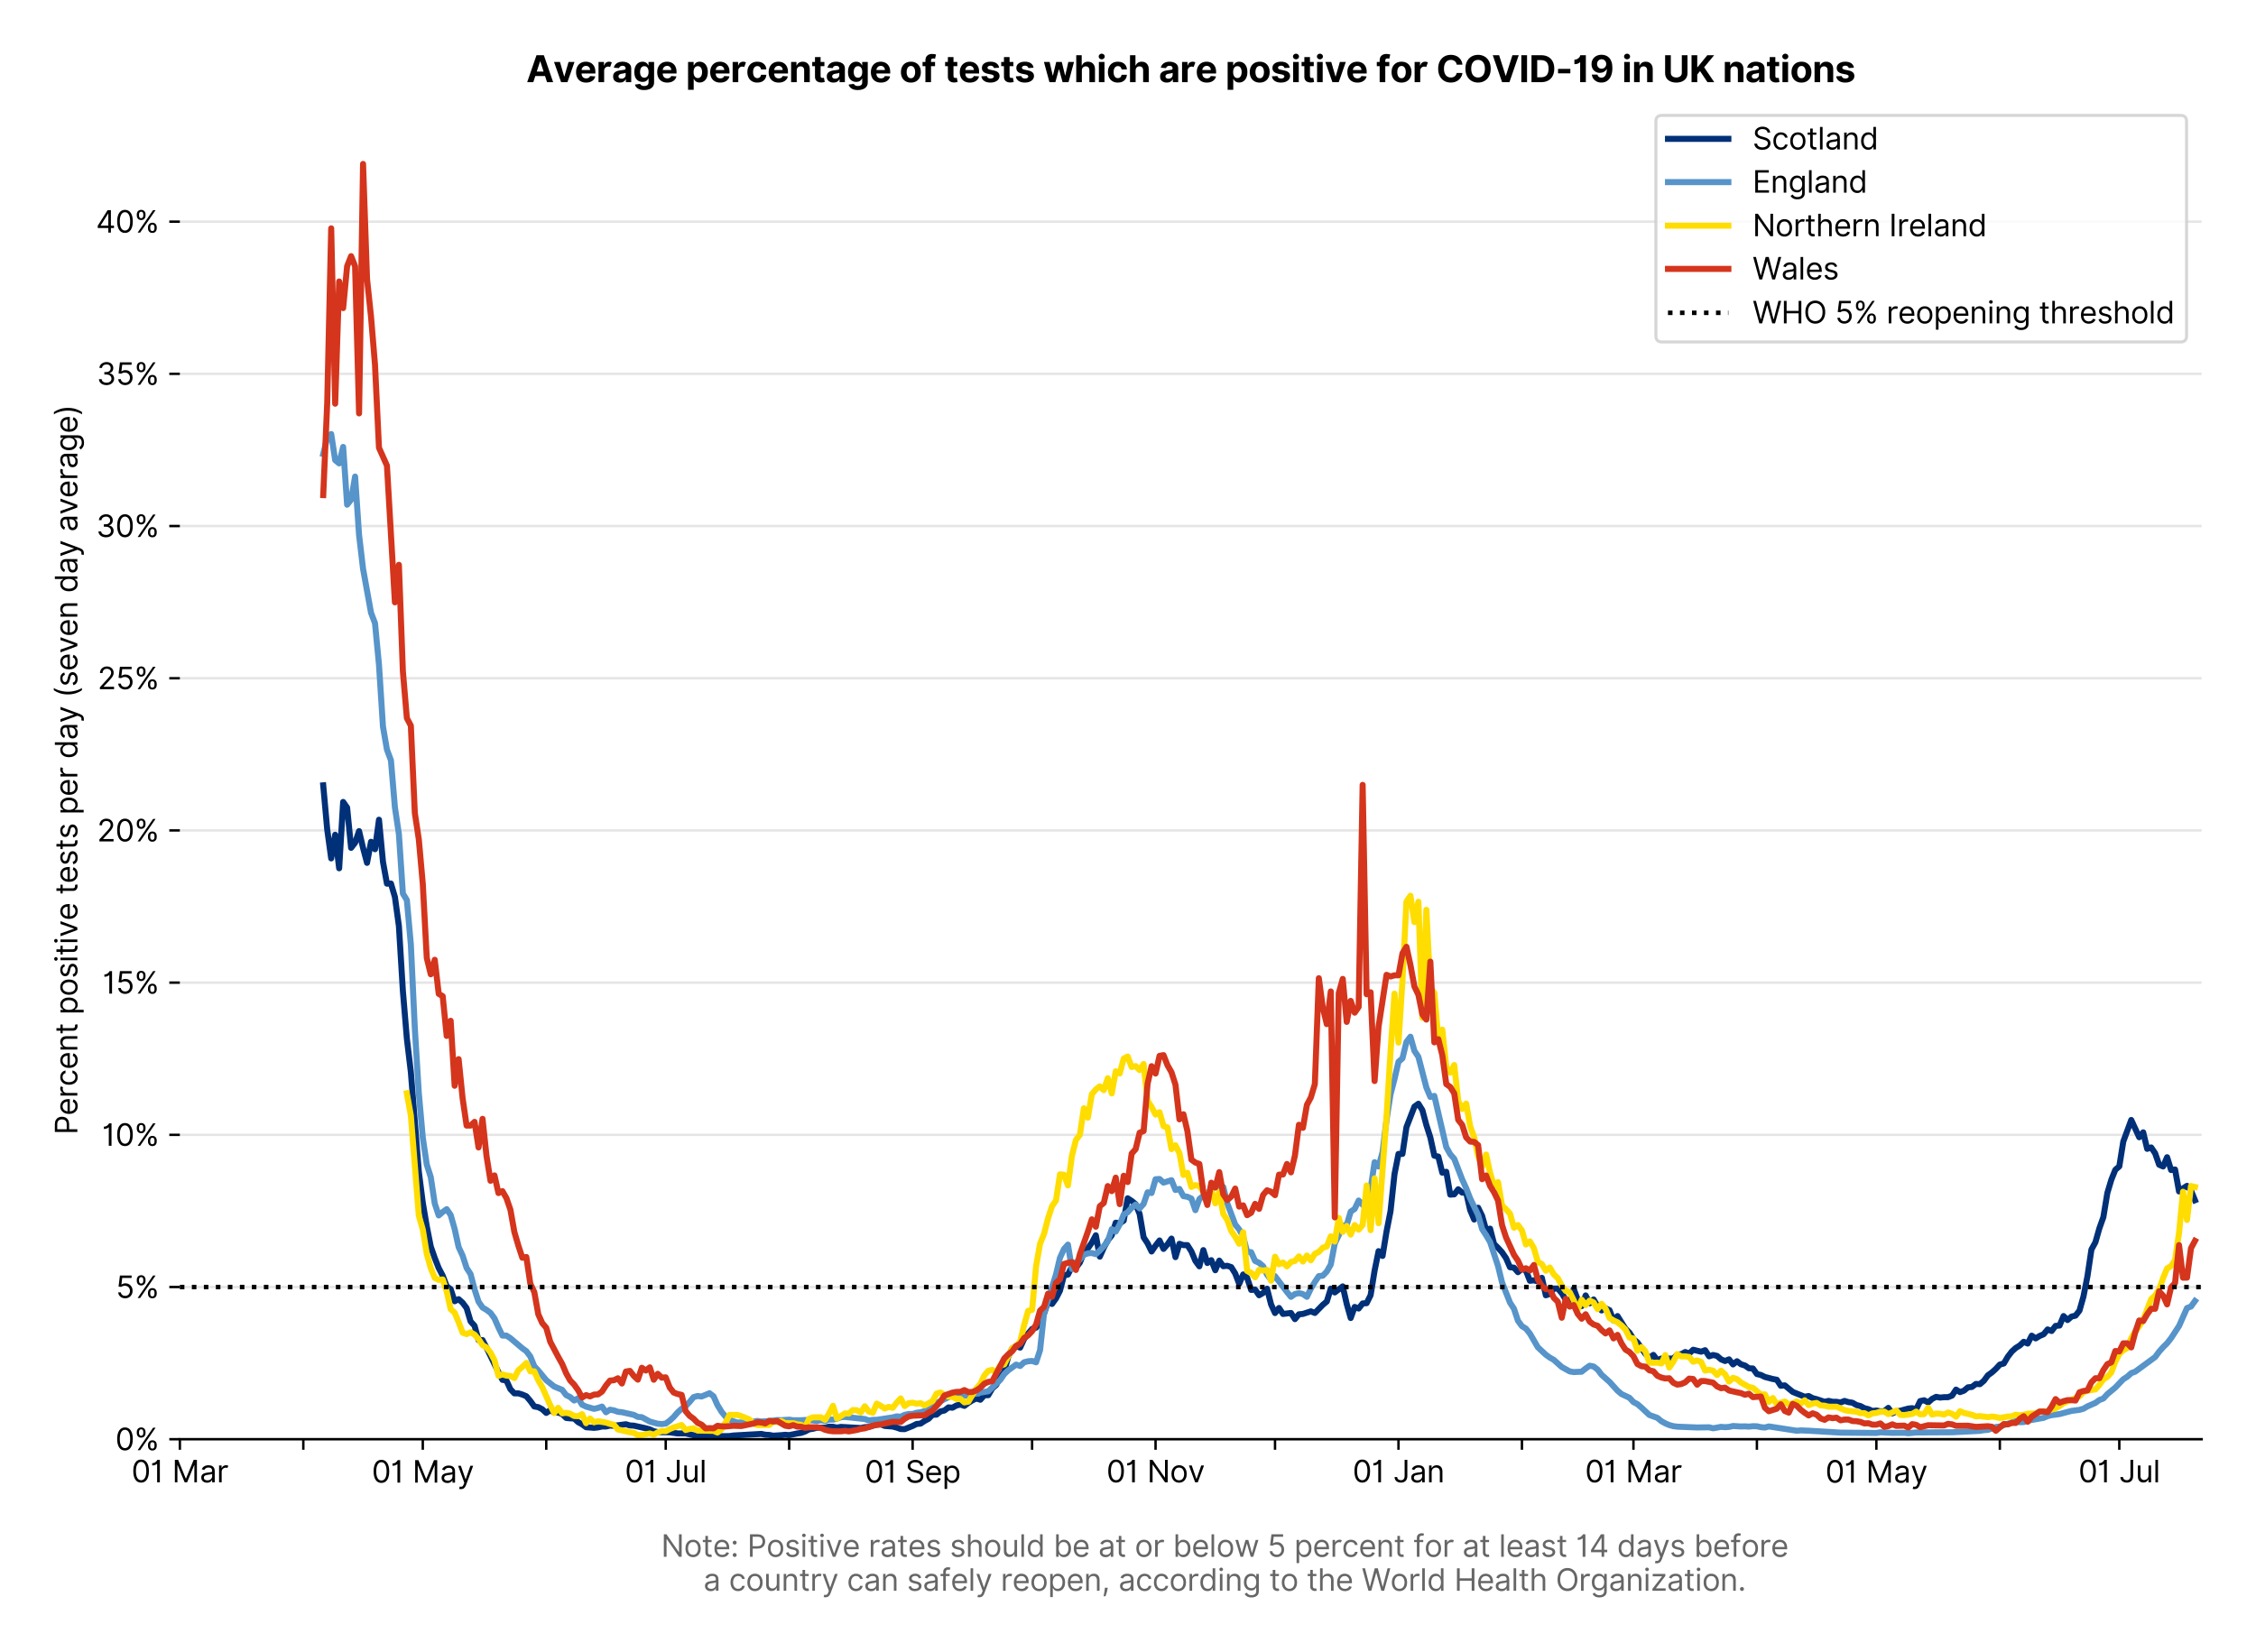 <?xml version="1.0" encoding="utf-8" standalone="no"?>
<!DOCTYPE svg PUBLIC "-//W3C//DTD SVG 1.1//EN"
  "http://www.w3.org/Graphics/SVG/1.1/DTD/svg11.dtd">
<svg version="1.1" viewBox="0 0 747.169 547.103" xmlns="http://www.w3.org/2000/svg" xmlns:xlink="http://www.w3.org/1999/xlink">
 <defs>
  <style type="text/css">*{stroke-linecap:butt;stroke-linejoin:round;}</style>
 </defs>
 <g id="figure_1">
  <g id="patch_1">
   <path d="M 0 547.103 
L 747.169 547.103 
L 747.169 0 
L 0 0 
z
" style="fill:#ffffff;"/>
  </g>
  <g id="axes_1">
   <g id="patch_2">
    <path d="M 59.569 476.745 
L 729.169 476.745 
L 729.169 33.225 
L 59.569 33.225 
z
" style="fill:#ffffff;"/>
   </g>
   <g id="matplotlib.axis_1">
    <g id="xtick_1">
     <g id="line2d_1">
      <defs>
       <path d="M 0 0 
L 0 3.5 
" id="m37760162b4" style="stroke:#000000;stroke-width:0.8;"/>
      </defs>
      <g>
       <use style="stroke:#000000;stroke-width:0.8;" x="59.569" xlink:href="#m37760162b4" y="476.745"/>
      </g>
     </g>
     <g id="text_1">
      <!-- 01 Mar -->
      <g transform="translate(43.532 491.018)scale(0.1 -0.1)">
       <defs>
        <path d="M 2000 -64 
Q 1230 -64 806 561 
Q 382 1186 382 2327 
Q 382 3459 809 4088 
Q 1236 4718 2000 4718 
Q 2764 4718 3191 4088 
Q 3618 3459 3618 2327 
Q 3618 1186 3194 561 
Q 2771 -64 2000 -64 
z
M 2000 436 
Q 2509 436 2791 927 
Q 3073 1418 3073 2327 
Q 3073 3234 2789 3730 
Q 2505 4227 2000 4227 
Q 1496 4227 1211 3730 
Q 927 3234 927 2327 
Q 927 1418 1210 927 
Q 1493 436 2000 436 
z
" id="Inter-Regular-30" transform="scale(0.016)"/>
        <path d="M 1973 4655 
L 1973 0 
L 1409 0 
L 1409 3836 
L 1373 3836 
Q 1341 3773 1209 3692 
Q 1077 3611 868 3551 
Q 659 3491 391 3491 
L 391 3964 
Q 661 3964 859 4061 
Q 1057 4159 1190 4291 
Q 1323 4423 1392 4529 
Q 1461 4636 1473 4655 
L 1973 4655 
z
" id="Inter-Regular-31" transform="scale(0.016)"/>
        <path id="Inter-Regular-20" transform="scale(0.016)"/>
        <path d="M 564 4655 
L 1236 4655 
L 2818 791 
L 2873 791 
L 4455 4655 
L 5127 4655 
L 5127 0 
L 4600 0 
L 4600 3536 
L 4555 3536 
L 3100 0 
L 2591 0 
L 1136 3536 
L 1091 3536 
L 1091 0 
L 564 0 
L 564 4655 
z
" id="Inter-Regular-4d" transform="scale(0.016)"/>
        <path d="M 1518 -82 
Q 1186 -82 916 44 
Q 646 170 486 410 
Q 327 650 327 991 
Q 327 1291 445 1478 
Q 564 1666 761 1773 
Q 959 1880 1199 1933 
Q 1439 1986 1682 2018 
Q 2000 2059 2199 2080 
Q 2398 2102 2490 2154 
Q 2582 2207 2582 2336 
L 2582 2355 
Q 2582 2691 2399 2877 
Q 2216 3064 1846 3064 
Q 1461 3064 1243 2895 
Q 1025 2727 936 2536 
L 427 2718 
Q 564 3036 792 3214 
Q 1021 3393 1292 3464 
Q 1564 3536 1827 3536 
Q 1996 3536 2215 3496 
Q 2434 3457 2640 3334 
Q 2846 3211 2982 2963 
Q 3118 2716 3118 2300 
L 3118 0 
L 2582 0 
L 2582 473 
L 2555 473 
Q 2500 359 2373 229 
Q 2246 100 2034 9 
Q 1823 -82 1518 -82 
z
M 1600 400 
Q 1918 400 2137 525 
Q 2357 650 2469 847 
Q 2582 1045 2582 1264 
L 2582 1755 
Q 2548 1714 2433 1681 
Q 2318 1648 2169 1624 
Q 2021 1600 1881 1583 
Q 1741 1566 1655 1555 
Q 1446 1527 1265 1467 
Q 1084 1407 974 1287 
Q 864 1168 864 964 
Q 864 684 1072 542 
Q 1280 400 1600 400 
z
" id="Inter-Regular-61" transform="scale(0.016)"/>
        <path d="M 491 0 
L 491 3491 
L 1009 3491 
L 1009 2964 
L 1046 2964 
Q 1139 3223 1389 3384 
Q 1639 3545 1955 3545 
Q 2100 3545 2209 3511 
Q 2318 3477 2400 3418 
L 2218 2964 
Q 2161 2993 2085 3010 
Q 2009 3027 1909 3027 
Q 1527 3027 1277 2794 
Q 1027 2561 1027 2209 
L 1027 0 
L 491 0 
z
" id="Inter-Regular-72" transform="scale(0.016)"/>
       </defs>
       <use xlink:href="#Inter-Regular-30"/>
       <use x="62.5" xlink:href="#Inter-Regular-31"/>
       <use x="106.676" xlink:href="#Inter-Regular-20"/>
       <use x="134.801" xlink:href="#Inter-Regular-4d"/>
       <use x="225.994" xlink:href="#Inter-Regular-61"/>
       <use x="282.386" xlink:href="#Inter-Regular-72"/>
      </g>
     </g>
    </g>
    <g id="xtick_2">
     <g id="line2d_2">
      <g>
       <use style="stroke:#000000;stroke-width:0.8;" x="100.456" xlink:href="#m37760162b4" y="476.745"/>
      </g>
     </g>
    </g>
    <g id="xtick_3">
     <g id="line2d_3">
      <g>
       <use style="stroke:#000000;stroke-width:0.8;" x="140.024" xlink:href="#m37760162b4" y="476.745"/>
      </g>
     </g>
     <g id="text_2">
      <!-- 01 May -->
      <g transform="translate(123.121 491.117)scale(0.1 -0.1)">
       <defs>
        <path d="M 818 -1355 
Q 682 -1355 575 -1333 
Q 468 -1311 427 -1291 
L 564 -818 
Q 857 -893 1053 -814 
Q 1250 -736 1391 -345 
L 1509 -18 
L 218 3491 
L 800 3491 
L 1764 709 
L 1800 709 
L 2764 3491 
L 3346 3491 
L 1846 -564 
Q 1550 -1355 818 -1355 
z
" id="Inter-Regular-79" transform="scale(0.016)"/>
       </defs>
       <use xlink:href="#Inter-Regular-30"/>
       <use x="62.5" xlink:href="#Inter-Regular-31"/>
       <use x="106.676" xlink:href="#Inter-Regular-20"/>
       <use x="134.801" xlink:href="#Inter-Regular-4d"/>
       <use x="225.994" xlink:href="#Inter-Regular-61"/>
       <use x="282.386" xlink:href="#Inter-Regular-79"/>
      </g>
     </g>
    </g>
    <g id="xtick_4">
     <g id="line2d_4">
      <g>
       <use style="stroke:#000000;stroke-width:0.8;" x="180.912" xlink:href="#m37760162b4" y="476.745"/>
      </g>
     </g>
    </g>
    <g id="xtick_5">
     <g id="line2d_5">
      <g>
       <use style="stroke:#000000;stroke-width:0.8;" x="220.48" xlink:href="#m37760162b4" y="476.745"/>
      </g>
     </g>
     <g id="text_3">
      <!-- 01 Jul -->
      <g transform="translate(206.936 491.018)scale(0.1 -0.1)">
       <defs>
        <path d="M 2346 4655 
L 2909 4655 
L 2909 1327 
Q 2909 657 2549 296 
Q 2189 -64 1582 -64 
Q 1200 -64 902 76 
Q 605 216 434 475 
Q 264 734 264 1091 
L 818 1091 
Q 818 795 1034 615 
Q 1250 436 1582 436 
Q 1948 436 2147 664 
Q 2346 893 2346 1327 
L 2346 4655 
z
" id="Inter-Regular-4a" transform="scale(0.016)"/>
        <path d="M 2691 1427 
L 2691 3491 
L 3227 3491 
L 3227 0 
L 2691 0 
L 2691 591 
L 2655 591 
Q 2532 325 2273 140 
Q 2014 -45 1618 -45 
Q 1127 -45 809 280 
Q 491 605 491 1273 
L 491 3491 
L 1027 3491 
L 1027 1309 
Q 1027 927 1242 700 
Q 1457 473 1791 473 
Q 1991 473 2199 575 
Q 2407 677 2549 888 
Q 2691 1100 2691 1427 
z
" id="Inter-Regular-75" transform="scale(0.016)"/>
        <path d="M 1027 4655 
L 1027 0 
L 491 0 
L 491 4655 
L 1027 4655 
z
" id="Inter-Regular-6c" transform="scale(0.016)"/>
       </defs>
       <use xlink:href="#Inter-Regular-30"/>
       <use x="62.5" xlink:href="#Inter-Regular-31"/>
       <use x="106.676" xlink:href="#Inter-Regular-20"/>
       <use x="134.801" xlink:href="#Inter-Regular-4a"/>
       <use x="189.063" xlink:href="#Inter-Regular-75"/>
       <use x="247.159" xlink:href="#Inter-Regular-6c"/>
      </g>
     </g>
    </g>
    <g id="xtick_6">
     <g id="line2d_6">
      <g>
       <use style="stroke:#000000;stroke-width:0.8;" x="261.367" xlink:href="#m37760162b4" y="476.745"/>
      </g>
     </g>
    </g>
    <g id="xtick_7">
     <g id="line2d_7">
      <g>
       <use style="stroke:#000000;stroke-width:0.8;" x="302.255" xlink:href="#m37760162b4" y="476.745"/>
      </g>
     </g>
     <g id="text_4">
      <!-- 01 Sep -->
      <g transform="translate(286.367 491.117)scale(0.1 -0.1)">
       <defs>
        <path d="M 3109 3491 
Q 3068 3836 2777 4027 
Q 2486 4218 2064 4218 
Q 1600 4218 1318 3999 
Q 1036 3780 1036 3445 
Q 1036 3195 1189 3042 
Q 1343 2889 1553 2803 
Q 1764 2718 1936 2673 
L 2409 2545 
Q 2591 2498 2815 2414 
Q 3039 2330 3244 2185 
Q 3450 2041 3584 1816 
Q 3718 1591 3718 1264 
Q 3718 886 3521 581 
Q 3325 277 2949 97 
Q 2573 -82 2036 -82 
Q 1286 -82 845 272 
Q 405 627 364 1200 
L 946 1200 
Q 968 936 1124 764 
Q 1280 593 1519 510 
Q 1759 427 2036 427 
Q 2359 427 2616 533 
Q 2873 639 3023 828 
Q 3173 1018 3173 1273 
Q 3173 1505 3043 1650 
Q 2914 1795 2702 1886 
Q 2491 1977 2246 2045 
L 1673 2209 
Q 1127 2366 809 2657 
Q 491 2948 491 3418 
Q 491 3809 703 4101 
Q 916 4393 1276 4555 
Q 1636 4718 2082 4718 
Q 2532 4718 2882 4558 
Q 3232 4398 3437 4120 
Q 3643 3843 3655 3491 
L 3109 3491 
z
" id="Inter-Regular-53" transform="scale(0.016)"/>
        <path d="M 1955 -73 
Q 1450 -73 1085 151 
Q 721 375 524 778 
Q 327 1182 327 1718 
Q 327 2255 524 2665 
Q 721 3075 1074 3305 
Q 1427 3536 1900 3536 
Q 2173 3536 2439 3445 
Q 2705 3355 2923 3151 
Q 3141 2948 3270 2614 
Q 3400 2280 3400 1791 
L 3400 1564 
L 866 1564 
Q 884 1005 1183 707 
Q 1482 409 1955 409 
Q 2271 409 2498 545 
Q 2725 682 2827 955 
L 3346 809 
Q 3223 414 2854 170 
Q 2486 -73 1955 -73 
z
M 866 2027 
L 2855 2027 
Q 2855 2470 2595 2762 
Q 2336 3055 1900 3055 
Q 1593 3055 1368 2911 
Q 1143 2768 1013 2533 
Q 884 2298 866 2027 
z
" id="Inter-Regular-65" transform="scale(0.016)"/>
        <path d="M 491 -1309 
L 491 3491 
L 1009 3491 
L 1009 2936 
L 1073 2936 
Q 1132 3027 1237 3169 
Q 1343 3311 1542 3423 
Q 1741 3536 2082 3536 
Q 2523 3536 2859 3315 
Q 3196 3095 3384 2690 
Q 3573 2286 3573 1736 
Q 3573 1182 3384 776 
Q 3196 370 2861 148 
Q 2527 -73 2091 -73 
Q 1755 -73 1552 39 
Q 1350 152 1241 296 
Q 1132 441 1073 536 
L 1027 536 
L 1027 -1309 
L 491 -1309 
z
M 1018 1745 
Q 1018 1152 1276 780 
Q 1534 409 2018 409 
Q 2355 409 2581 587 
Q 2807 766 2921 1069 
Q 3036 1373 3036 1745 
Q 3036 2114 2923 2410 
Q 2811 2707 2585 2881 
Q 2359 3055 2018 3055 
Q 1527 3055 1272 2693 
Q 1018 2332 1018 1745 
z
" id="Inter-Regular-70" transform="scale(0.016)"/>
       </defs>
       <use xlink:href="#Inter-Regular-30"/>
       <use x="62.5" xlink:href="#Inter-Regular-31"/>
       <use x="106.676" xlink:href="#Inter-Regular-20"/>
       <use x="134.801" xlink:href="#Inter-Regular-53"/>
       <use x="198.58" xlink:href="#Inter-Regular-65"/>
       <use x="256.818" xlink:href="#Inter-Regular-70"/>
      </g>
     </g>
    </g>
    <g id="xtick_8">
     <g id="line2d_8">
      <g>
       <use style="stroke:#000000;stroke-width:0.8;" x="341.823" xlink:href="#m37760162b4" y="476.745"/>
      </g>
     </g>
    </g>
    <g id="xtick_9">
     <g id="line2d_9">
      <g>
       <use style="stroke:#000000;stroke-width:0.8;" x="382.711" xlink:href="#m37760162b4" y="476.745"/>
      </g>
     </g>
     <g id="text_5">
      <!-- 01 Nov -->
      <g transform="translate(366.439 491.018)scale(0.1 -0.1)">
       <defs>
        <path d="M 4255 4655 
L 4255 0 
L 3709 0 
L 1173 3655 
L 1127 3655 
L 1127 0 
L 564 0 
L 564 4655 
L 1109 4655 
L 3655 991 
L 3700 991 
L 3700 4655 
L 4255 4655 
z
" id="Inter-Regular-4e" transform="scale(0.016)"/>
        <path d="M 1909 -73 
Q 1436 -73 1080 152 
Q 725 377 526 781 
Q 327 1186 327 1727 
Q 327 2273 526 2679 
Q 725 3086 1080 3311 
Q 1436 3536 1909 3536 
Q 2382 3536 2737 3311 
Q 3093 3086 3292 2679 
Q 3491 2273 3491 1727 
Q 3491 1186 3292 781 
Q 3093 377 2737 152 
Q 2382 -73 1909 -73 
z
M 1909 409 
Q 2268 409 2500 593 
Q 2732 777 2843 1077 
Q 2955 1377 2955 1727 
Q 2955 2077 2843 2379 
Q 2732 2682 2500 2868 
Q 2268 3055 1909 3055 
Q 1550 3055 1318 2868 
Q 1086 2682 975 2379 
Q 864 2077 864 1727 
Q 864 1377 975 1077 
Q 1086 777 1318 593 
Q 1550 409 1909 409 
z
" id="Inter-Regular-6f" transform="scale(0.016)"/>
        <path d="M 3346 3491 
L 2055 0 
L 1509 0 
L 218 3491 
L 800 3491 
L 1764 709 
L 1800 709 
L 2764 3491 
L 3346 3491 
z
" id="Inter-Regular-76" transform="scale(0.016)"/>
       </defs>
       <use xlink:href="#Inter-Regular-30"/>
       <use x="62.5" xlink:href="#Inter-Regular-31"/>
       <use x="106.676" xlink:href="#Inter-Regular-20"/>
       <use x="134.801" xlink:href="#Inter-Regular-4e"/>
       <use x="210.085" xlink:href="#Inter-Regular-6f"/>
       <use x="269.744" xlink:href="#Inter-Regular-76"/>
      </g>
     </g>
    </g>
    <g id="xtick_10">
     <g id="line2d_10">
      <g>
       <use style="stroke:#000000;stroke-width:0.8;" x="422.279" xlink:href="#m37760162b4" y="476.745"/>
      </g>
     </g>
    </g>
    <g id="xtick_11">
     <g id="line2d_11">
      <g>
       <use style="stroke:#000000;stroke-width:0.8;" x="463.166" xlink:href="#m37760162b4" y="476.745"/>
      </g>
     </g>
     <g id="text_6">
      <!-- 01 Jan -->
      <g transform="translate(447.967 491.018)scale(0.1 -0.1)">
       <defs>
        <path d="M 1027 2100 
L 1027 0 
L 491 0 
L 491 3491 
L 1009 3491 
L 1009 2945 
L 1055 2945 
Q 1177 3211 1427 3373 
Q 1677 3536 2073 3536 
Q 2602 3536 2928 3211 
Q 3255 2886 3255 2218 
L 3255 0 
L 2718 0 
L 2718 2182 
Q 2718 2593 2504 2824 
Q 2291 3055 1918 3055 
Q 1534 3055 1280 2806 
Q 1027 2557 1027 2100 
z
" id="Inter-Regular-6e" transform="scale(0.016)"/>
       </defs>
       <use xlink:href="#Inter-Regular-30"/>
       <use x="62.5" xlink:href="#Inter-Regular-31"/>
       <use x="106.676" xlink:href="#Inter-Regular-20"/>
       <use x="134.801" xlink:href="#Inter-Regular-4a"/>
       <use x="189.063" xlink:href="#Inter-Regular-61"/>
       <use x="245.455" xlink:href="#Inter-Regular-6e"/>
      </g>
     </g>
    </g>
    <g id="xtick_12">
     <g id="line2d_12">
      <g>
       <use style="stroke:#000000;stroke-width:0.8;" x="504.054" xlink:href="#m37760162b4" y="476.745"/>
      </g>
     </g>
    </g>
    <g id="xtick_13">
     <g id="line2d_13">
      <g>
       <use style="stroke:#000000;stroke-width:0.8;" x="540.984" xlink:href="#m37760162b4" y="476.745"/>
      </g>
     </g>
     <g id="text_7">
      <!-- 01 Mar -->
      <g transform="translate(524.947 491.018)scale(0.1 -0.1)">
       <use xlink:href="#Inter-Regular-30"/>
       <use x="62.5" xlink:href="#Inter-Regular-31"/>
       <use x="106.676" xlink:href="#Inter-Regular-20"/>
       <use x="134.801" xlink:href="#Inter-Regular-4d"/>
       <use x="225.994" xlink:href="#Inter-Regular-61"/>
       <use x="282.386" xlink:href="#Inter-Regular-72"/>
      </g>
     </g>
    </g>
    <g id="xtick_14">
     <g id="line2d_14">
      <g>
       <use style="stroke:#000000;stroke-width:0.8;" x="581.871" xlink:href="#m37760162b4" y="476.745"/>
      </g>
     </g>
    </g>
    <g id="xtick_15">
     <g id="line2d_15">
      <g>
       <use style="stroke:#000000;stroke-width:0.8;" x="621.44" xlink:href="#m37760162b4" y="476.745"/>
      </g>
     </g>
     <g id="text_8">
      <!-- 01 May -->
      <g transform="translate(604.537 491.117)scale(0.1 -0.1)">
       <use xlink:href="#Inter-Regular-30"/>
       <use x="62.5" xlink:href="#Inter-Regular-31"/>
       <use x="106.676" xlink:href="#Inter-Regular-20"/>
       <use x="134.801" xlink:href="#Inter-Regular-4d"/>
       <use x="225.994" xlink:href="#Inter-Regular-61"/>
       <use x="282.386" xlink:href="#Inter-Regular-79"/>
      </g>
     </g>
    </g>
    <g id="xtick_16">
     <g id="line2d_16">
      <g>
       <use style="stroke:#000000;stroke-width:0.8;" x="662.327" xlink:href="#m37760162b4" y="476.745"/>
      </g>
     </g>
    </g>
    <g id="xtick_17">
     <g id="line2d_17">
      <g>
       <use style="stroke:#000000;stroke-width:0.8;" x="701.895" xlink:href="#m37760162b4" y="476.745"/>
      </g>
     </g>
     <g id="text_9">
      <!-- 01 Jul -->
      <g transform="translate(688.352 491.018)scale(0.1 -0.1)">
       <use xlink:href="#Inter-Regular-30"/>
       <use x="62.5" xlink:href="#Inter-Regular-31"/>
       <use x="106.676" xlink:href="#Inter-Regular-20"/>
       <use x="134.801" xlink:href="#Inter-Regular-4a"/>
       <use x="189.063" xlink:href="#Inter-Regular-75"/>
       <use x="247.159" xlink:href="#Inter-Regular-6c"/>
      </g>
     </g>
    </g>
    <g id="text_10">
     <!--  -->
     <g style="fill:#666666;" transform="translate(394.369 504.507)scale(0.1 -0.1)"/>
     <!--         Note: Positive rates should be at or below 5 percent for at least 14 days before -->
     <g style="fill:#666666;" transform="translate(196.456 515.69)scale(0.1 -0.1)">
      <defs>
       <path d="M 2009 3491 
L 2009 3036 
L 1264 3036 
L 1264 1000 
Q 1264 773 1331 660 
Q 1398 548 1503 510 
Q 1609 473 1727 473 
Q 1816 473 1873 483 
Q 1930 493 1964 500 
L 2073 18 
Q 2018 -2 1920 -23 
Q 1823 -45 1673 -45 
Q 1446 -45 1228 52 
Q 1011 150 869 350 
Q 727 550 727 855 
L 727 3036 
L 200 3036 
L 200 3491 
L 727 3491 
L 727 4327 
L 1264 4327 
L 1264 3491 
L 2009 3491 
z
" id="Inter-Regular-74" transform="scale(0.016)"/>
       <path d="M 882 -36 
Q 714 -36 593 84 
Q 473 205 473 373 
Q 473 541 593 661 
Q 714 782 882 782 
Q 1050 782 1170 661 
Q 1291 541 1291 373 
Q 1291 205 1170 84 
Q 1050 -36 882 -36 
z
M 882 2524 
Q 714 2524 593 2644 
Q 473 2765 473 2933 
Q 473 3101 593 3221 
Q 714 3342 882 3342 
Q 1050 3342 1170 3221 
Q 1291 3101 1291 2933 
Q 1291 2765 1170 2644 
Q 1050 2524 882 2524 
z
" id="Inter-Regular-3a" transform="scale(0.016)"/>
       <path d="M 564 0 
L 564 4655 
L 2136 4655 
Q 2684 4655 3033 4458 
Q 3382 4261 3550 3927 
Q 3718 3593 3718 3182 
Q 3718 2770 3551 2434 
Q 3384 2098 3036 1899 
Q 2689 1700 2146 1700 
L 1127 1700 
L 1127 0 
L 564 0 
z
M 1127 2200 
L 2127 2200 
Q 2689 2200 2926 2482 
Q 3164 2764 3164 3182 
Q 3164 3602 2925 3878 
Q 2686 4155 2118 4155 
L 1127 4155 
L 1127 2200 
z
" id="Inter-Regular-50" transform="scale(0.016)"/>
       <path d="M 2964 2709 
L 2482 2573 
Q 2411 2755 2245 2914 
Q 2080 3073 1727 3073 
Q 1407 3073 1194 2926 
Q 982 2780 982 2555 
Q 982 2355 1127 2239 
Q 1273 2123 1582 2045 
L 2100 1918 
Q 3027 1691 3027 973 
Q 3027 673 2855 436 
Q 2684 200 2377 63 
Q 2071 -73 1664 -73 
Q 1130 -73 780 159 
Q 430 391 336 836 
L 846 964 
Q 989 400 1655 400 
Q 2030 400 2251 560 
Q 2473 720 2473 945 
Q 2473 1316 1955 1436 
L 1373 1573 
Q 893 1686 669 1926 
Q 446 2166 446 2527 
Q 446 2823 613 3050 
Q 780 3277 1069 3406 
Q 1359 3536 1727 3536 
Q 2246 3536 2542 3309 
Q 2839 3082 2964 2709 
z
" id="Inter-Regular-73" transform="scale(0.016)"/>
       <path d="M 491 0 
L 491 3491 
L 1027 3491 
L 1027 0 
L 491 0 
z
M 764 4073 
Q 607 4073 494 4179 
Q 382 4286 382 4436 
Q 382 4586 494 4693 
Q 607 4800 764 4800 
Q 921 4800 1033 4693 
Q 1146 4586 1146 4436 
Q 1146 4286 1033 4179 
Q 921 4073 764 4073 
z
" id="Inter-Regular-69" transform="scale(0.016)"/>
       <path d="M 1027 2100 
L 1027 0 
L 491 0 
L 491 4655 
L 1027 4655 
L 1027 2945 
L 1073 2945 
Q 1196 3216 1442 3376 
Q 1689 3536 2100 3536 
Q 2636 3536 2963 3213 
Q 3291 2891 3291 2218 
L 3291 0 
L 2755 0 
L 2755 2182 
Q 2755 2598 2540 2826 
Q 2325 3055 1946 3055 
Q 1548 3055 1287 2806 
Q 1027 2557 1027 2100 
z
" id="Inter-Regular-68" transform="scale(0.016)"/>
       <path d="M 1809 -73 
Q 1373 -73 1039 148 
Q 705 370 516 776 
Q 327 1182 327 1736 
Q 327 2286 516 2690 
Q 705 3095 1041 3315 
Q 1377 3536 1818 3536 
Q 2159 3536 2358 3423 
Q 2557 3311 2662 3169 
Q 2768 3027 2827 2936 
L 2873 2936 
L 2873 4655 
L 3409 4655 
L 3409 0 
L 2891 0 
L 2891 536 
L 2827 536 
Q 2768 441 2659 296 
Q 2550 152 2348 39 
Q 2146 -73 1809 -73 
z
M 1882 409 
Q 2366 409 2624 780 
Q 2882 1152 2882 1745 
Q 2882 2332 2627 2693 
Q 2373 3055 1882 3055 
Q 1541 3055 1315 2881 
Q 1089 2707 976 2410 
Q 864 2114 864 1745 
Q 864 1373 978 1069 
Q 1093 766 1319 587 
Q 1546 409 1882 409 
z
" id="Inter-Regular-64" transform="scale(0.016)"/>
       <path d="M 564 0 
L 564 4655 
L 1100 4655 
L 1100 2936 
L 1146 2936 
Q 1205 3027 1310 3169 
Q 1416 3311 1615 3423 
Q 1814 3536 2155 3536 
Q 2596 3536 2932 3315 
Q 3268 3095 3457 2690 
Q 3646 2286 3646 1736 
Q 3646 1182 3457 776 
Q 3268 370 2934 148 
Q 2600 -73 2164 -73 
Q 1827 -73 1625 39 
Q 1423 152 1314 296 
Q 1205 441 1146 536 
L 1082 536 
L 1082 0 
L 564 0 
z
M 1091 1745 
Q 1091 1152 1349 780 
Q 1607 409 2091 409 
Q 2427 409 2653 587 
Q 2880 766 2994 1069 
Q 3109 1373 3109 1745 
Q 3109 2114 2996 2410 
Q 2884 2707 2658 2881 
Q 2432 3055 2091 3055 
Q 1600 3055 1345 2693 
Q 1091 2332 1091 1745 
z
" id="Inter-Regular-62" transform="scale(0.016)"/>
       <path d="M 1282 0 
L 218 3491 
L 782 3491 
L 1536 818 
L 1573 818 
L 2318 3491 
L 2891 3491 
L 3627 827 
L 3664 827 
L 4418 3491 
L 4982 3491 
L 3918 0 
L 3391 0 
L 2627 2682 
L 2573 2682 
L 1809 0 
L 1282 0 
z
" id="Inter-Regular-77" transform="scale(0.016)"/>
       <path d="M 1936 -64 
Q 1536 -64 1216 95 
Q 896 255 702 532 
Q 509 809 491 1164 
L 1036 1164 
Q 1068 848 1324 642 
Q 1580 436 1936 436 
Q 2223 436 2447 570 
Q 2671 705 2799 940 
Q 2927 1175 2927 1473 
Q 2927 1777 2794 2017 
Q 2661 2257 2429 2395 
Q 2198 2534 1900 2536 
Q 1686 2539 1461 2472 
Q 1236 2405 1091 2300 
L 564 2364 
L 846 4655 
L 3264 4655 
L 3264 4155 
L 1318 4155 
L 1155 2782 
L 1182 2782 
Q 1325 2895 1541 2970 
Q 1757 3045 1991 3045 
Q 2418 3045 2753 2842 
Q 3089 2639 3281 2286 
Q 3473 1934 3473 1482 
Q 3473 1036 3274 687 
Q 3075 339 2727 137 
Q 2380 -64 1936 -64 
z
" id="Inter-Regular-35" transform="scale(0.016)"/>
       <path d="M 1909 -73 
Q 1418 -73 1063 159 
Q 709 391 518 798 
Q 327 1205 327 1727 
Q 327 2259 524 2667 
Q 721 3075 1074 3305 
Q 1427 3536 1900 3536 
Q 2268 3536 2563 3400 
Q 2859 3264 3047 3018 
Q 3236 2773 3282 2445 
L 2746 2445 
Q 2684 2684 2474 2869 
Q 2264 3055 1909 3055 
Q 1439 3055 1151 2697 
Q 864 2339 864 1745 
Q 864 1139 1148 774 
Q 1432 409 1909 409 
Q 2223 409 2447 570 
Q 2671 732 2746 1018 
L 3282 1018 
Q 3236 709 3058 462 
Q 2880 216 2588 71 
Q 2296 -73 1909 -73 
z
" id="Inter-Regular-63" transform="scale(0.016)"/>
       <path d="M 2046 3491 
L 2046 3036 
L 1264 3036 
L 1264 0 
L 727 0 
L 727 3036 
L 164 3036 
L 164 3491 
L 727 3491 
L 727 3973 
Q 727 4273 868 4473 
Q 1009 4673 1234 4773 
Q 1459 4873 1709 4873 
Q 1907 4873 2032 4841 
Q 2157 4809 2218 4782 
L 2064 4318 
Q 2023 4332 1951 4352 
Q 1880 4373 1764 4373 
Q 1498 4373 1381 4239 
Q 1264 4105 1264 3845 
L 1264 3491 
L 2046 3491 
z
" id="Inter-Regular-66" transform="scale(0.016)"/>
       <path d="M 373 955 
L 373 1418 
L 2418 4655 
L 3100 4655 
L 3100 1455 
L 3736 1455 
L 3736 955 
L 3100 955 
L 3100 0 
L 2564 0 
L 2564 955 
L 373 955 
z
M 2564 1455 
L 2564 3936 
L 2527 3936 
L 982 1491 
L 982 1455 
L 2564 1455 
z
" id="Inter-Regular-34" transform="scale(0.016)"/>
      </defs>
      <use xlink:href="#Inter-Regular-20"/>
      <use x="28.125" xlink:href="#Inter-Regular-20"/>
      <use x="56.25" xlink:href="#Inter-Regular-20"/>
      <use x="84.375" xlink:href="#Inter-Regular-20"/>
      <use x="112.5" xlink:href="#Inter-Regular-20"/>
      <use x="140.625" xlink:href="#Inter-Regular-20"/>
      <use x="168.75" xlink:href="#Inter-Regular-20"/>
      <use x="196.875" xlink:href="#Inter-Regular-20"/>
      <use x="225" xlink:href="#Inter-Regular-4e"/>
      <use x="300.284" xlink:href="#Inter-Regular-6f"/>
      <use x="359.943" xlink:href="#Inter-Regular-74"/>
      <use x="396.307" xlink:href="#Inter-Regular-65"/>
      <use x="454.546" xlink:href="#Inter-Regular-3a"/>
      <use x="482.102" xlink:href="#Inter-Regular-20"/>
      <use x="510.227" xlink:href="#Inter-Regular-50"/>
      <use x="573.722" xlink:href="#Inter-Regular-6f"/>
      <use x="633.381" xlink:href="#Inter-Regular-73"/>
      <use x="685.653" xlink:href="#Inter-Regular-69"/>
      <use x="709.375" xlink:href="#Inter-Regular-74"/>
      <use x="745.739" xlink:href="#Inter-Regular-69"/>
      <use x="769.46" xlink:href="#Inter-Regular-76"/>
      <use x="825.142" xlink:href="#Inter-Regular-65"/>
      <use x="883.381" xlink:href="#Inter-Regular-20"/>
      <use x="911.506" xlink:href="#Inter-Regular-72"/>
      <use x="949.858" xlink:href="#Inter-Regular-61"/>
      <use x="1006.25" xlink:href="#Inter-Regular-74"/>
      <use x="1042.614" xlink:href="#Inter-Regular-65"/>
      <use x="1100.852" xlink:href="#Inter-Regular-73"/>
      <use x="1153.125" xlink:href="#Inter-Regular-20"/>
      <use x="1181.25" xlink:href="#Inter-Regular-73"/>
      <use x="1233.523" xlink:href="#Inter-Regular-68"/>
      <use x="1292.614" xlink:href="#Inter-Regular-6f"/>
      <use x="1352.273" xlink:href="#Inter-Regular-75"/>
      <use x="1410.37" xlink:href="#Inter-Regular-6c"/>
      <use x="1434.091" xlink:href="#Inter-Regular-64"/>
      <use x="1496.165" xlink:href="#Inter-Regular-20"/>
      <use x="1524.29" xlink:href="#Inter-Regular-62"/>
      <use x="1586.364" xlink:href="#Inter-Regular-65"/>
      <use x="1644.603" xlink:href="#Inter-Regular-20"/>
      <use x="1672.728" xlink:href="#Inter-Regular-61"/>
      <use x="1729.12" xlink:href="#Inter-Regular-74"/>
      <use x="1765.483" xlink:href="#Inter-Regular-20"/>
      <use x="1793.608" xlink:href="#Inter-Regular-6f"/>
      <use x="1853.267" xlink:href="#Inter-Regular-72"/>
      <use x="1891.62" xlink:href="#Inter-Regular-20"/>
      <use x="1919.745" xlink:href="#Inter-Regular-62"/>
      <use x="1981.818" xlink:href="#Inter-Regular-65"/>
      <use x="2040.057" xlink:href="#Inter-Regular-6c"/>
      <use x="2063.779" xlink:href="#Inter-Regular-6f"/>
      <use x="2123.438" xlink:href="#Inter-Regular-77"/>
      <use x="2204.688" xlink:href="#Inter-Regular-20"/>
      <use x="2232.813" xlink:href="#Inter-Regular-35"/>
      <use x="2293.608" xlink:href="#Inter-Regular-20"/>
      <use x="2321.733" xlink:href="#Inter-Regular-70"/>
      <use x="2382.671" xlink:href="#Inter-Regular-65"/>
      <use x="2440.909" xlink:href="#Inter-Regular-72"/>
      <use x="2479.262" xlink:href="#Inter-Regular-63"/>
      <use x="2535.086" xlink:href="#Inter-Regular-65"/>
      <use x="2593.324" xlink:href="#Inter-Regular-6e"/>
      <use x="2651.847" xlink:href="#Inter-Regular-74"/>
      <use x="2688.211" xlink:href="#Inter-Regular-20"/>
      <use x="2716.336" xlink:href="#Inter-Regular-66"/>
      <use x="2752.415" xlink:href="#Inter-Regular-6f"/>
      <use x="2812.074" xlink:href="#Inter-Regular-72"/>
      <use x="2850.427" xlink:href="#Inter-Regular-20"/>
      <use x="2878.552" xlink:href="#Inter-Regular-61"/>
      <use x="2934.944" xlink:href="#Inter-Regular-74"/>
      <use x="2971.307" xlink:href="#Inter-Regular-20"/>
      <use x="2999.432" xlink:href="#Inter-Regular-6c"/>
      <use x="3023.154" xlink:href="#Inter-Regular-65"/>
      <use x="3081.393" xlink:href="#Inter-Regular-61"/>
      <use x="3137.785" xlink:href="#Inter-Regular-73"/>
      <use x="3190.057" xlink:href="#Inter-Regular-74"/>
      <use x="3226.421" xlink:href="#Inter-Regular-20"/>
      <use x="3254.546" xlink:href="#Inter-Regular-31"/>
      <use x="3298.722" xlink:href="#Inter-Regular-34"/>
      <use x="3362.927" xlink:href="#Inter-Regular-20"/>
      <use x="3391.052" xlink:href="#Inter-Regular-64"/>
      <use x="3453.126" xlink:href="#Inter-Regular-61"/>
      <use x="3509.518" xlink:href="#Inter-Regular-79"/>
      <use x="3565.199" xlink:href="#Inter-Regular-73"/>
      <use x="3617.472" xlink:href="#Inter-Regular-20"/>
      <use x="3645.597" xlink:href="#Inter-Regular-62"/>
      <use x="3707.671" xlink:href="#Inter-Regular-65"/>
      <use x="3765.91" xlink:href="#Inter-Regular-66"/>
      <use x="3801.989" xlink:href="#Inter-Regular-6f"/>
      <use x="3861.648" xlink:href="#Inter-Regular-72"/>
      <use x="3900.001" xlink:href="#Inter-Regular-65"/>
     </g>
     <!--         a country can safely reopen, according to the World Health Organization. -->
     <g style="fill:#666666;" transform="translate(210.459 526.944)scale(0.1 -0.1)">
      <defs>
       <path d="M 1291 636 
L 1255 391 
Q 1216 132 1137 -163 
Q 1059 -459 975 -720 
Q 891 -982 836 -1136 
L 427 -1136 
Q 457 -991 504 -752 
Q 552 -514 601 -219 
Q 650 75 682 382 
L 709 636 
L 1291 636 
z
" id="Inter-Regular-2c" transform="scale(0.016)"/>
       <path d="M 1900 -1382 
Q 1316 -1382 976 -1169 
Q 636 -957 473 -682 
L 900 -382 
Q 973 -477 1084 -601 
Q 1196 -725 1390 -817 
Q 1584 -909 1900 -909 
Q 2323 -909 2598 -704 
Q 2873 -500 2873 -64 
L 2873 645 
L 2827 645 
Q 2768 550 2660 410 
Q 2552 270 2351 162 
Q 2150 55 1809 55 
Q 1386 55 1051 255 
Q 716 455 521 836 
Q 327 1218 327 1764 
Q 327 2300 516 2699 
Q 705 3098 1041 3317 
Q 1377 3536 1818 3536 
Q 2159 3536 2360 3423 
Q 2561 3311 2669 3169 
Q 2777 3027 2836 2936 
L 2891 2936 
L 2891 3491 
L 3409 3491 
L 3409 -100 
Q 3409 -550 3205 -833 
Q 3002 -1116 2660 -1249 
Q 2318 -1382 1900 -1382 
z
M 1882 536 
Q 2366 536 2624 864 
Q 2882 1193 2882 1773 
Q 2882 2339 2627 2697 
Q 2373 3055 1882 3055 
Q 1541 3055 1315 2882 
Q 1089 2709 976 2418 
Q 864 2127 864 1773 
Q 864 1227 1120 881 
Q 1377 536 1882 536 
z
" id="Inter-Regular-67" transform="scale(0.016)"/>
       <path d="M 1409 0 
L 136 4655 
L 709 4655 
L 1682 864 
L 1727 864 
L 2718 4655 
L 3355 4655 
L 4346 864 
L 4391 864 
L 5364 4655 
L 5936 4655 
L 4664 0 
L 4082 0 
L 3055 3709 
L 3018 3709 
L 1991 0 
L 1409 0 
z
" id="Inter-Regular-57" transform="scale(0.016)"/>
       <path d="M 564 0 
L 564 4655 
L 1127 4655 
L 1127 2582 
L 3609 2582 
L 3609 4655 
L 4173 4655 
L 4173 0 
L 3609 0 
L 3609 2082 
L 1127 2082 
L 1127 0 
L 564 0 
z
" id="Inter-Regular-48" transform="scale(0.016)"/>
       <path d="M 4491 2327 
Q 4491 1591 4225 1054 
Q 3959 518 3495 227 
Q 3032 -64 2436 -64 
Q 1841 -64 1377 227 
Q 914 518 648 1054 
Q 382 1591 382 2327 
Q 382 3064 648 3600 
Q 914 4136 1377 4427 
Q 1841 4718 2436 4718 
Q 3032 4718 3495 4427 
Q 3959 4136 4225 3600 
Q 4491 3064 4491 2327 
z
M 3946 2327 
Q 3946 2932 3744 3348 
Q 3543 3764 3201 3977 
Q 2859 4191 2436 4191 
Q 2014 4191 1672 3977 
Q 1330 3764 1128 3348 
Q 927 2932 927 2327 
Q 927 1723 1128 1307 
Q 1330 891 1672 677 
Q 2014 464 2436 464 
Q 2859 464 3201 677 
Q 3543 891 3744 1307 
Q 3946 1723 3946 2327 
z
" id="Inter-Regular-4f" transform="scale(0.016)"/>
       <path d="M 391 0 
L 391 409 
L 2373 2955 
L 2373 2991 
L 455 2991 
L 455 3491 
L 3064 3491 
L 3064 3064 
L 1136 536 
L 1136 500 
L 3127 500 
L 3127 0 
L 391 0 
z
" id="Inter-Regular-7a" transform="scale(0.016)"/>
       <path d="M 882 -36 
Q 714 -36 593 84 
Q 473 205 473 373 
Q 473 541 593 661 
Q 714 782 882 782 
Q 1050 782 1170 661 
Q 1291 541 1291 373 
Q 1291 205 1170 84 
Q 1050 -36 882 -36 
z
" id="Inter-Regular-2e" transform="scale(0.016)"/>
      </defs>
      <use xlink:href="#Inter-Regular-20"/>
      <use x="28.125" xlink:href="#Inter-Regular-20"/>
      <use x="56.25" xlink:href="#Inter-Regular-20"/>
      <use x="84.375" xlink:href="#Inter-Regular-20"/>
      <use x="112.5" xlink:href="#Inter-Regular-20"/>
      <use x="140.625" xlink:href="#Inter-Regular-20"/>
      <use x="168.75" xlink:href="#Inter-Regular-20"/>
      <use x="196.875" xlink:href="#Inter-Regular-20"/>
      <use x="225" xlink:href="#Inter-Regular-61"/>
      <use x="281.392" xlink:href="#Inter-Regular-20"/>
      <use x="309.517" xlink:href="#Inter-Regular-63"/>
      <use x="365.341" xlink:href="#Inter-Regular-6f"/>
      <use x="425" xlink:href="#Inter-Regular-75"/>
      <use x="483.097" xlink:href="#Inter-Regular-6e"/>
      <use x="541.619" xlink:href="#Inter-Regular-74"/>
      <use x="577.983" xlink:href="#Inter-Regular-72"/>
      <use x="616.335" xlink:href="#Inter-Regular-79"/>
      <use x="672.017" xlink:href="#Inter-Regular-20"/>
      <use x="700.142" xlink:href="#Inter-Regular-63"/>
      <use x="755.966" xlink:href="#Inter-Regular-61"/>
      <use x="812.358" xlink:href="#Inter-Regular-6e"/>
      <use x="870.881" xlink:href="#Inter-Regular-20"/>
      <use x="899.006" xlink:href="#Inter-Regular-73"/>
      <use x="951.279" xlink:href="#Inter-Regular-61"/>
      <use x="1007.671" xlink:href="#Inter-Regular-66"/>
      <use x="1043.75" xlink:href="#Inter-Regular-65"/>
      <use x="1101.989" xlink:href="#Inter-Regular-6c"/>
      <use x="1125.71" xlink:href="#Inter-Regular-79"/>
      <use x="1181.392" xlink:href="#Inter-Regular-20"/>
      <use x="1209.517" xlink:href="#Inter-Regular-72"/>
      <use x="1247.869" xlink:href="#Inter-Regular-65"/>
      <use x="1306.108" xlink:href="#Inter-Regular-6f"/>
      <use x="1365.767" xlink:href="#Inter-Regular-70"/>
      <use x="1426.705" xlink:href="#Inter-Regular-65"/>
      <use x="1484.943" xlink:href="#Inter-Regular-6e"/>
      <use x="1543.466" xlink:href="#Inter-Regular-2c"/>
      <use x="1571.449" xlink:href="#Inter-Regular-20"/>
      <use x="1599.574" xlink:href="#Inter-Regular-61"/>
      <use x="1655.966" xlink:href="#Inter-Regular-63"/>
      <use x="1711.79" xlink:href="#Inter-Regular-63"/>
      <use x="1767.614" xlink:href="#Inter-Regular-6f"/>
      <use x="1827.273" xlink:href="#Inter-Regular-72"/>
      <use x="1865.625" xlink:href="#Inter-Regular-64"/>
      <use x="1927.699" xlink:href="#Inter-Regular-69"/>
      <use x="1951.421" xlink:href="#Inter-Regular-6e"/>
      <use x="2009.943" xlink:href="#Inter-Regular-67"/>
      <use x="2070.881" xlink:href="#Inter-Regular-20"/>
      <use x="2099.006" xlink:href="#Inter-Regular-74"/>
      <use x="2135.37" xlink:href="#Inter-Regular-6f"/>
      <use x="2195.029" xlink:href="#Inter-Regular-20"/>
      <use x="2223.154" xlink:href="#Inter-Regular-74"/>
      <use x="2259.517" xlink:href="#Inter-Regular-68"/>
      <use x="2318.608" xlink:href="#Inter-Regular-65"/>
      <use x="2376.847" xlink:href="#Inter-Regular-20"/>
      <use x="2404.972" xlink:href="#Inter-Regular-57"/>
      <use x="2499.858" xlink:href="#Inter-Regular-6f"/>
      <use x="2559.517" xlink:href="#Inter-Regular-72"/>
      <use x="2597.87" xlink:href="#Inter-Regular-6c"/>
      <use x="2621.591" xlink:href="#Inter-Regular-64"/>
      <use x="2683.665" xlink:href="#Inter-Regular-20"/>
      <use x="2711.79" xlink:href="#Inter-Regular-48"/>
      <use x="2785.796" xlink:href="#Inter-Regular-65"/>
      <use x="2844.035" xlink:href="#Inter-Regular-61"/>
      <use x="2900.427" xlink:href="#Inter-Regular-6c"/>
      <use x="2924.148" xlink:href="#Inter-Regular-74"/>
      <use x="2960.512" xlink:href="#Inter-Regular-68"/>
      <use x="3019.603" xlink:href="#Inter-Regular-20"/>
      <use x="3047.728" xlink:href="#Inter-Regular-4f"/>
      <use x="3123.864" xlink:href="#Inter-Regular-72"/>
      <use x="3162.216" xlink:href="#Inter-Regular-67"/>
      <use x="3223.154" xlink:href="#Inter-Regular-61"/>
      <use x="3279.546" xlink:href="#Inter-Regular-6e"/>
      <use x="3338.069" xlink:href="#Inter-Regular-69"/>
      <use x="3361.79" xlink:href="#Inter-Regular-7a"/>
      <use x="3415.91" xlink:href="#Inter-Regular-61"/>
      <use x="3472.302" xlink:href="#Inter-Regular-74"/>
      <use x="3508.665" xlink:href="#Inter-Regular-69"/>
      <use x="3532.387" xlink:href="#Inter-Regular-6f"/>
      <use x="3592.046" xlink:href="#Inter-Regular-6e"/>
      <use x="3650.569" xlink:href="#Inter-Regular-2e"/>
     </g>
    </g>
   </g>
   <g id="matplotlib.axis_2">
    <g id="ytick_1">
     <g id="line2d_18">
      <path clip-path="url(#pae3b06e90f)" d="M 59.569 476.745 
L 729.169 476.745 
" style="fill:none;stroke:#e5e5e5;stroke-linecap:square;stroke-width:0.8;"/>
     </g>
     <g id="line2d_19">
      <defs>
       <path d="M 0 0 
L -3.5 0 
" id="mcce707066e" style="stroke:#000000;stroke-width:0.8;"/>
      </defs>
      <g>
       <use style="stroke:#000000;stroke-width:0.8;" x="59.569" xlink:href="#mcce707066e" y="476.745"/>
      </g>
     </g>
     <g id="text_11">
      <!-- 0% -->
      <g transform="translate(38.194 480.382)scale(0.1 -0.1)">
       <defs>
        <path d="M 2855 873 
L 2855 1118 
Q 2855 1373 2960 1585 
Q 3066 1798 3269 1926 
Q 3473 2055 3764 2055 
Q 4059 2055 4259 1926 
Q 4459 1798 4561 1585 
Q 4664 1373 4664 1118 
L 4664 873 
Q 4664 618 4560 405 
Q 4457 193 4256 64 
Q 4055 -64 3764 -64 
Q 3468 -64 3266 64 
Q 3064 193 2959 405 
Q 2855 618 2855 873 
z
M 536 3536 
L 536 3782 
Q 536 4036 642 4248 
Q 748 4461 951 4589 
Q 1155 4718 1446 4718 
Q 1741 4718 1941 4589 
Q 2141 4461 2243 4248 
Q 2346 4036 2346 3782 
L 2346 3536 
Q 2346 3282 2242 3069 
Q 2139 2857 1937 2728 
Q 1736 2600 1446 2600 
Q 1150 2600 948 2728 
Q 746 2857 641 3069 
Q 536 3282 536 3536 
z
M 709 0 
L 3909 4655 
L 4427 4655 
L 1227 0 
L 709 0 
z
M 3318 1118 
L 3318 873 
Q 3318 661 3418 494 
Q 3518 327 3764 327 
Q 4002 327 4101 494 
Q 4200 661 4200 873 
L 4200 1118 
Q 4200 1330 4104 1497 
Q 4009 1664 3764 1664 
Q 3525 1664 3421 1497 
Q 3318 1330 3318 1118 
z
M 1000 3782 
L 1000 3536 
Q 1000 3325 1100 3158 
Q 1200 2991 1446 2991 
Q 1684 2991 1783 3158 
Q 1882 3325 1882 3536 
L 1882 3782 
Q 1882 3993 1786 4160 
Q 1691 4327 1446 4327 
Q 1207 4327 1103 4160 
Q 1000 3993 1000 3782 
z
" id="Inter-Regular-25" transform="scale(0.016)"/>
       </defs>
       <use xlink:href="#Inter-Regular-30"/>
       <use x="62.5" xlink:href="#Inter-Regular-25"/>
      </g>
     </g>
    </g>
    <g id="ytick_2">
     <g id="line2d_20">
      <path clip-path="url(#pae3b06e90f)" d="M 59.569 426.329 
L 729.169 426.329 
" style="fill:none;stroke:#e5e5e5;stroke-linecap:square;stroke-width:0.8;"/>
     </g>
     <g id="line2d_21">
      <g>
       <use style="stroke:#000000;stroke-width:0.8;" x="59.569" xlink:href="#mcce707066e" y="426.329"/>
      </g>
     </g>
     <g id="text_12">
      <!-- 5% -->
      <g transform="translate(38.364 429.966)scale(0.1 -0.1)">
       <use xlink:href="#Inter-Regular-35"/>
       <use x="60.795" xlink:href="#Inter-Regular-25"/>
      </g>
     </g>
    </g>
    <g id="ytick_3">
     <g id="line2d_22">
      <path clip-path="url(#pae3b06e90f)" d="M 59.569 375.914 
L 729.169 375.914 
" style="fill:none;stroke:#e5e5e5;stroke-linecap:square;stroke-width:0.8;"/>
     </g>
     <g id="line2d_23">
      <g>
       <use style="stroke:#000000;stroke-width:0.8;" x="59.569" xlink:href="#mcce707066e" y="375.914"/>
      </g>
     </g>
     <g id="text_13">
      <!-- 10% -->
      <g transform="translate(33.777 379.55)scale(0.1 -0.1)">
       <use xlink:href="#Inter-Regular-31"/>
       <use x="44.176" xlink:href="#Inter-Regular-30"/>
       <use x="106.676" xlink:href="#Inter-Regular-25"/>
      </g>
     </g>
    </g>
    <g id="ytick_4">
     <g id="line2d_24">
      <path clip-path="url(#pae3b06e90f)" d="M 59.569 325.498 
L 729.169 325.498 
" style="fill:none;stroke:#e5e5e5;stroke-linecap:square;stroke-width:0.8;"/>
     </g>
     <g id="line2d_25">
      <g>
       <use style="stroke:#000000;stroke-width:0.8;" x="59.569" xlink:href="#mcce707066e" y="325.498"/>
      </g>
     </g>
     <g id="text_14">
      <!-- 15% -->
      <g transform="translate(33.947 329.135)scale(0.1 -0.1)">
       <use xlink:href="#Inter-Regular-31"/>
       <use x="44.176" xlink:href="#Inter-Regular-35"/>
       <use x="104.972" xlink:href="#Inter-Regular-25"/>
      </g>
     </g>
    </g>
    <g id="ytick_5">
     <g id="line2d_26">
      <path clip-path="url(#pae3b06e90f)" d="M 59.569 275.082 
L 729.169 275.082 
" style="fill:none;stroke:#e5e5e5;stroke-linecap:square;stroke-width:0.8;"/>
     </g>
     <g id="line2d_27">
      <g>
       <use style="stroke:#000000;stroke-width:0.8;" x="59.569" xlink:href="#mcce707066e" y="275.082"/>
      </g>
     </g>
     <g id="text_15">
      <!-- 20% -->
      <g transform="translate(32.142 278.719)scale(0.1 -0.1)">
       <defs>
        <path d="M 482 0 
L 482 409 
L 2018 2091 
Q 2289 2386 2464 2605 
Q 2639 2825 2724 3019 
Q 2809 3214 2809 3427 
Q 2809 3795 2553 4011 
Q 2298 4227 1918 4227 
Q 1514 4227 1275 3985 
Q 1036 3743 1036 3345 
L 500 3345 
Q 500 3755 688 4064 
Q 877 4373 1203 4545 
Q 1530 4718 1936 4718 
Q 2346 4718 2661 4545 
Q 2977 4373 3156 4079 
Q 3336 3786 3336 3427 
Q 3336 3170 3244 2926 
Q 3152 2682 2926 2383 
Q 2700 2084 2300 1655 
L 1255 536 
L 1255 500 
L 3418 500 
L 3418 0 
L 482 0 
z
" id="Inter-Regular-32" transform="scale(0.016)"/>
       </defs>
       <use xlink:href="#Inter-Regular-32"/>
       <use x="60.511" xlink:href="#Inter-Regular-30"/>
       <use x="123.011" xlink:href="#Inter-Regular-25"/>
      </g>
     </g>
    </g>
    <g id="ytick_6">
     <g id="line2d_28">
      <path clip-path="url(#pae3b06e90f)" d="M 59.569 224.667 
L 729.169 224.667 
" style="fill:none;stroke:#e5e5e5;stroke-linecap:square;stroke-width:0.8;"/>
     </g>
     <g id="line2d_29">
      <g>
       <use style="stroke:#000000;stroke-width:0.8;" x="59.569" xlink:href="#mcce707066e" y="224.667"/>
      </g>
     </g>
     <g id="text_16">
      <!-- 25% -->
      <g transform="translate(32.312 228.303)scale(0.1 -0.1)">
       <use xlink:href="#Inter-Regular-32"/>
       <use x="60.511" xlink:href="#Inter-Regular-35"/>
       <use x="121.307" xlink:href="#Inter-Regular-25"/>
      </g>
     </g>
    </g>
    <g id="ytick_7">
     <g id="line2d_30">
      <path clip-path="url(#pae3b06e90f)" d="M 59.569 174.251 
L 729.169 174.251 
" style="fill:none;stroke:#e5e5e5;stroke-linecap:square;stroke-width:0.8;"/>
     </g>
     <g id="line2d_31">
      <g>
       <use style="stroke:#000000;stroke-width:0.8;" x="59.569" xlink:href="#mcce707066e" y="174.251"/>
      </g>
     </g>
     <g id="text_17">
      <!-- 30% -->
      <g transform="translate(31.83 177.888)scale(0.1 -0.1)">
       <defs>
        <path d="M 2055 -64 
Q 1605 -64 1253 90 
Q 902 245 696 521 
Q 491 798 473 1164 
L 1046 1164 
Q 1071 827 1356 631 
Q 1641 436 2046 436 
Q 2493 436 2783 664 
Q 3073 893 3073 1264 
Q 3073 1650 2787 1893 
Q 2502 2136 1973 2136 
L 1600 2136 
L 1600 2636 
L 1973 2636 
Q 2386 2636 2647 2856 
Q 2909 3077 2909 3445 
Q 2909 3798 2679 4012 
Q 2450 4227 2064 4227 
Q 1823 4227 1610 4139 
Q 1398 4052 1264 3887 
Q 1130 3723 1118 3491 
L 573 3491 
Q 586 3857 793 4133 
Q 1000 4409 1335 4563 
Q 1671 4718 2073 4718 
Q 2505 4718 2814 4544 
Q 3123 4370 3289 4086 
Q 3455 3802 3455 3473 
Q 3455 3080 3249 2802 
Q 3043 2525 2691 2418 
L 2691 2382 
Q 3132 2309 3379 2008 
Q 3627 1707 3627 1264 
Q 3627 884 3421 583 
Q 3216 282 2861 109 
Q 2507 -64 2055 -64 
z
" id="Inter-Regular-33" transform="scale(0.016)"/>
       </defs>
       <use xlink:href="#Inter-Regular-33"/>
       <use x="63.636" xlink:href="#Inter-Regular-30"/>
       <use x="126.136" xlink:href="#Inter-Regular-25"/>
      </g>
     </g>
    </g>
    <g id="ytick_8">
     <g id="line2d_32">
      <path clip-path="url(#pae3b06e90f)" d="M 59.569 123.835 
L 729.169 123.835 
" style="fill:none;stroke:#e5e5e5;stroke-linecap:square;stroke-width:0.8;"/>
     </g>
     <g id="line2d_33">
      <g>
       <use style="stroke:#000000;stroke-width:0.8;" x="59.569" xlink:href="#mcce707066e" y="123.835"/>
      </g>
     </g>
     <g id="text_18">
      <!-- 35% -->
      <g transform="translate(32 127.472)scale(0.1 -0.1)">
       <use xlink:href="#Inter-Regular-33"/>
       <use x="63.636" xlink:href="#Inter-Regular-35"/>
       <use x="124.432" xlink:href="#Inter-Regular-25"/>
      </g>
     </g>
    </g>
    <g id="ytick_9">
     <g id="line2d_34">
      <path clip-path="url(#pae3b06e90f)" d="M 59.569 73.42 
L 729.169 73.42 
" style="fill:none;stroke:#e5e5e5;stroke-linecap:square;stroke-width:0.8;"/>
     </g>
     <g id="line2d_35">
      <g>
       <use style="stroke:#000000;stroke-width:0.8;" x="59.569" xlink:href="#mcce707066e" y="73.42"/>
      </g>
     </g>
     <g id="text_19">
      <!-- 40% -->
      <g transform="translate(31.773 77.057)scale(0.1 -0.1)">
       <use xlink:href="#Inter-Regular-34"/>
       <use x="64.205" xlink:href="#Inter-Regular-30"/>
       <use x="126.705" xlink:href="#Inter-Regular-25"/>
      </g>
     </g>
    </g>
    <g id="text_20">
     <!-- Percent positive tests per day (seven day average) -->
     <g transform="translate(25.614 375.861)rotate(-90)scale(0.1 -0.1)">
      <defs>
       <path d="M 682 1964 
Q 682 2823 906 3544 
Q 1130 4266 1546 4873 
L 2018 4873 
Q 1800 4573 1623 4095 
Q 1446 3618 1341 3061 
Q 1236 2505 1236 1964 
Q 1236 1423 1341 866 
Q 1446 309 1623 -168 
Q 1800 -645 2018 -945 
L 1546 -945 
Q 1130 -339 906 383 
Q 682 1105 682 1964 
z
" id="Inter-Regular-28" transform="scale(0.016)"/>
       <path d="M 1638 1940 
Q 1638 1081 1414 359 
Q 1191 -362 775 -969 
L 302 -969 
Q 520 -669 697 -191 
Q 875 286 979 842 
Q 1084 1399 1084 1940 
Q 1084 2481 979 3038 
Q 875 3595 697 4072 
Q 520 4549 302 4849 
L 775 4849 
Q 1191 4243 1414 3521 
Q 1638 2799 1638 1940 
z
" id="Inter-Regular-29" transform="scale(0.016)"/>
      </defs>
      <use xlink:href="#Inter-Regular-50"/>
      <use x="63.494" xlink:href="#Inter-Regular-65"/>
      <use x="121.733" xlink:href="#Inter-Regular-72"/>
      <use x="160.085" xlink:href="#Inter-Regular-63"/>
      <use x="215.909" xlink:href="#Inter-Regular-65"/>
      <use x="274.148" xlink:href="#Inter-Regular-6e"/>
      <use x="332.671" xlink:href="#Inter-Regular-74"/>
      <use x="369.034" xlink:href="#Inter-Regular-20"/>
      <use x="397.159" xlink:href="#Inter-Regular-70"/>
      <use x="458.097" xlink:href="#Inter-Regular-6f"/>
      <use x="517.756" xlink:href="#Inter-Regular-73"/>
      <use x="570.029" xlink:href="#Inter-Regular-69"/>
      <use x="593.75" xlink:href="#Inter-Regular-74"/>
      <use x="630.114" xlink:href="#Inter-Regular-69"/>
      <use x="653.835" xlink:href="#Inter-Regular-76"/>
      <use x="709.517" xlink:href="#Inter-Regular-65"/>
      <use x="767.756" xlink:href="#Inter-Regular-20"/>
      <use x="795.881" xlink:href="#Inter-Regular-74"/>
      <use x="832.244" xlink:href="#Inter-Regular-65"/>
      <use x="890.483" xlink:href="#Inter-Regular-73"/>
      <use x="942.756" xlink:href="#Inter-Regular-74"/>
      <use x="979.119" xlink:href="#Inter-Regular-73"/>
      <use x="1031.392" xlink:href="#Inter-Regular-20"/>
      <use x="1059.517" xlink:href="#Inter-Regular-70"/>
      <use x="1120.455" xlink:href="#Inter-Regular-65"/>
      <use x="1178.693" xlink:href="#Inter-Regular-72"/>
      <use x="1217.046" xlink:href="#Inter-Regular-20"/>
      <use x="1245.171" xlink:href="#Inter-Regular-64"/>
      <use x="1307.245" xlink:href="#Inter-Regular-61"/>
      <use x="1363.637" xlink:href="#Inter-Regular-79"/>
      <use x="1419.318" xlink:href="#Inter-Regular-20"/>
      <use x="1447.443" xlink:href="#Inter-Regular-28"/>
      <use x="1483.665" xlink:href="#Inter-Regular-73"/>
      <use x="1535.938" xlink:href="#Inter-Regular-65"/>
      <use x="1594.176" xlink:href="#Inter-Regular-76"/>
      <use x="1649.858" xlink:href="#Inter-Regular-65"/>
      <use x="1708.097" xlink:href="#Inter-Regular-6e"/>
      <use x="1766.62" xlink:href="#Inter-Regular-20"/>
      <use x="1794.745" xlink:href="#Inter-Regular-64"/>
      <use x="1856.818" xlink:href="#Inter-Regular-61"/>
      <use x="1913.211" xlink:href="#Inter-Regular-79"/>
      <use x="1968.892" xlink:href="#Inter-Regular-20"/>
      <use x="1997.017" xlink:href="#Inter-Regular-61"/>
      <use x="2053.409" xlink:href="#Inter-Regular-76"/>
      <use x="2109.091" xlink:href="#Inter-Regular-65"/>
      <use x="2167.33" xlink:href="#Inter-Regular-72"/>
      <use x="2205.682" xlink:href="#Inter-Regular-61"/>
      <use x="2262.074" xlink:href="#Inter-Regular-67"/>
      <use x="2323.012" xlink:href="#Inter-Regular-65"/>
      <use x="2381.25" xlink:href="#Inter-Regular-29"/>
     </g>
    </g>
   </g>
   <g id="line2d_36">
    <path clip-path="url(#pae3b06e90f)" d="M 107.051 260.142 
L 108.37 274.757 
L 109.689 284.348 
L 111.008 276.511 
L 112.327 287.624 
L 113.646 265.642 
L 114.964 267.533 
L 116.283 280.849 
L 117.602 279.166 
L 118.921 275.304 
L 120.24 280.872 
L 121.559 285.819 
L 122.878 278.845 
L 124.197 281.302 
L 125.516 271.534 
L 126.835 285.48 
L 128.154 292.714 
L 129.473 292.668 
L 130.792 297.126 
L 132.111 306.75 
L 133.43 328.233 
L 134.749 344.033 
L 136.068 355.085 
L 138.706 388.086 
L 140.024 398.441 
L 141.343 406.221 
L 142.662 412.915 
L 143.981 416.702 
L 145.3 420.045 
L 146.619 422.566 
L 147.938 426.045 
L 149.257 427.041 
L 150.576 431.039 
L 151.895 430.354 
L 153.214 431.529 
L 154.533 433.3 
L 155.852 437.724 
L 157.171 439.161 
L 158.49 443.92 
L 159.809 443.899 
L 161.128 446.422 
L 165.084 454.558 
L 166.403 457.077 
L 167.722 457.304 
L 169.041 460.183 
L 170.36 461.552 
L 171.679 461.551 
L 172.998 461.951 
L 174.317 462.496 
L 175.636 464.058 
L 176.955 465.89 
L 178.274 466.123 
L 179.593 466.814 
L 180.912 468.037 
L 182.231 467.117 
L 183.55 467.917 
L 184.869 467.9 
L 186.188 468.412 
L 187.507 469.687 
L 188.825 469.839 
L 190.144 469.872 
L 191.463 471.078 
L 192.782 471.803 
L 194.101 472.767 
L 196.739 472.972 
L 198.058 472.827 
L 199.377 472.527 
L 200.696 472.533 
L 202.015 472.218 
L 203.334 472.3 
L 207.291 471.777 
L 208.61 472.177 
L 209.929 472.25 
L 213.885 473.125 
L 215.204 473.482 
L 216.523 474.092 
L 217.842 474.393 
L 221.799 474.465 
L 224.437 474.825 
L 227.075 474.815 
L 231.032 475.73 
L 232.351 475.693 
L 233.67 475.887 
L 234.989 475.741 
L 241.583 475.709 
L 242.902 475.509 
L 252.135 474.988 
L 253.454 475.26 
L 254.773 475.327 
L 256.092 475.574 
L 258.73 475.404 
L 260.049 475.278 
L 261.367 475.386 
L 264.005 474.844 
L 265.324 474.649 
L 266.643 474.186 
L 267.962 473.477 
L 269.281 473.274 
L 270.6 472.922 
L 273.238 472.92 
L 274.557 472.592 
L 275.876 472.628 
L 277.195 472.888 
L 278.514 472.661 
L 285.109 473.035 
L 286.427 472.757 
L 287.746 472.681 
L 289.065 472.25 
L 290.384 471.949 
L 291.703 471.812 
L 293.022 472.338 
L 295.66 472.544 
L 296.979 472.89 
L 298.298 473.365 
L 299.617 473.408 
L 302.255 472.351 
L 303.574 471.687 
L 304.893 471.563 
L 306.212 470.686 
L 307.531 469.983 
L 308.85 468.632 
L 310.168 468.606 
L 311.487 467.537 
L 312.806 467.228 
L 314.125 466.196 
L 315.444 466.299 
L 316.763 465.571 
L 318.082 465.268 
L 319.401 465.698 
L 320.72 464.684 
L 322.039 463.866 
L 323.358 463.247 
L 324.677 463.667 
L 325.996 462.174 
L 327.315 462.152 
L 328.634 459.897 
L 329.953 458.737 
L 331.272 456.164 
L 332.591 454.419 
L 333.91 449.437 
L 335.228 446.663 
L 336.547 445.903 
L 337.866 446.399 
L 339.185 443.51 
L 340.504 441.751 
L 341.823 440.215 
L 343.142 439.776 
L 344.461 438.087 
L 345.78 435.116 
L 347.099 431.206 
L 348.418 431.939 
L 349.737 430.122 
L 351.056 427.544 
L 352.375 422.481 
L 353.694 422.203 
L 355.013 419.558 
L 356.332 419.98 
L 357.651 418.226 
L 358.969 414.982 
L 360.288 413.516 
L 361.607 411.635 
L 362.926 409.193 
L 364.245 416.27 
L 365.564 413.325 
L 366.883 410.874 
L 368.202 409.187 
L 369.521 405.025 
L 370.84 405.211 
L 372.159 404.352 
L 373.478 396.938 
L 374.797 397.803 
L 376.116 398.881 
L 377.435 402.133 
L 378.754 409.866 
L 380.073 411.865 
L 381.392 414.559 
L 382.711 412.618 
L 384.029 410.904 
L 385.348 413.705 
L 386.667 412.192 
L 387.986 410.284 
L 389.305 416.431 
L 390.624 412.008 
L 391.943 412.453 
L 393.262 412.446 
L 394.581 414.53 
L 395.9 417.67 
L 397.219 419.465 
L 398.538 414.097 
L 399.857 418.37 
L 401.176 417.431 
L 402.495 420.767 
L 403.814 417.579 
L 405.133 419.433 
L 406.452 419.284 
L 407.77 419.722 
L 409.089 421.833 
L 410.408 425.284 
L 411.727 422.166 
L 413.046 423.295 
L 414.365 427.288 
L 415.684 427.172 
L 417.003 429.057 
L 418.322 428.284 
L 419.641 426.887 
L 420.96 432.059 
L 422.279 434.952 
L 423.598 433.267 
L 424.917 435.249 
L 427.555 434.923 
L 428.874 436.969 
L 430.193 435.36 
L 431.512 435.241 
L 434.149 434.38 
L 435.468 434.924 
L 438.106 432.224 
L 439.425 431.121 
L 440.744 426.868 
L 442.063 428.12 
L 444.701 426.112 
L 446.02 431.904 
L 447.339 436.595 
L 448.658 432.924 
L 449.977 433.455 
L 451.296 431.759 
L 452.615 431.678 
L 453.934 429.031 
L 455.253 420.918 
L 456.571 414.443 
L 457.89 416.032 
L 459.209 407.953 
L 460.528 401.226 
L 461.847 388.941 
L 463.166 382.238 
L 464.485 382.234 
L 465.804 373.383 
L 468.442 366.568 
L 469.761 365.615 
L 471.08 367.747 
L 472.399 372.679 
L 473.718 376.787 
L 475.037 382.826 
L 476.356 383.117 
L 477.675 388.455 
L 478.994 388.153 
L 480.313 395.722 
L 481.631 395.631 
L 482.95 393.944 
L 484.269 395.06 
L 485.588 395.078 
L 486.907 400.854 
L 488.226 403.973 
L 489.545 400.051 
L 490.864 402.752 
L 492.183 407.406 
L 493.502 406.996 
L 494.821 412.065 
L 496.14 413.357 
L 497.459 414.811 
L 498.778 416.743 
L 500.097 419.766 
L 501.416 419.918 
L 502.735 421.415 
L 504.054 420.254 
L 505.372 420.877 
L 506.691 424.258 
L 508.01 424.104 
L 509.329 424.46 
L 510.648 423.281 
L 511.967 429.066 
L 513.286 428.61 
L 514.605 426.827 
L 515.924 426.822 
L 517.243 428.355 
L 518.562 430.564 
L 519.881 432.017 
L 521.2 426.944 
L 522.519 430.519 
L 523.838 432.662 
L 525.157 429.106 
L 526.476 431.725 
L 527.795 430.446 
L 529.114 432.717 
L 530.432 434.086 
L 531.751 433.384 
L 533.07 434.004 
L 534.389 437.399 
L 535.708 435.947 
L 538.346 440.15 
L 539.665 441.441 
L 540.984 443.582 
L 542.303 444.668 
L 544.941 448.449 
L 546.26 449.792 
L 547.579 448.811 
L 548.898 450.537 
L 550.217 450.021 
L 551.536 450.718 
L 552.855 450.01 
L 554.173 450.016 
L 555.492 448.743 
L 556.811 448.58 
L 558.13 447.857 
L 559.449 448.352 
L 560.768 447.102 
L 563.406 447.751 
L 564.725 447.252 
L 566.044 449.279 
L 567.363 448.846 
L 568.682 449.145 
L 570.001 450.289 
L 571.32 450.839 
L 572.639 450.286 
L 573.958 451.965 
L 575.277 450.913 
L 576.596 451.923 
L 577.915 452.327 
L 579.233 453.242 
L 580.552 453.31 
L 581.871 455.155 
L 583.19 455.458 
L 584.509 456.11 
L 587.147 456.801 
L 588.466 457.045 
L 589.785 459.043 
L 591.104 458.901 
L 593.742 461.075 
L 597.699 462.672 
L 599.018 462.437 
L 600.337 463.138 
L 601.656 463.475 
L 604.293 464.353 
L 605.612 464.042 
L 606.931 464.341 
L 608.25 464.354 
L 609.569 464.561 
L 610.888 464.063 
L 612.207 464.456 
L 613.526 464.654 
L 614.845 465.419 
L 616.164 465.756 
L 617.483 466.472 
L 618.802 466.787 
L 620.121 467.386 
L 621.44 467.238 
L 622.759 467.504 
L 624.078 467.46 
L 625.397 466.35 
L 626.716 468.183 
L 628.034 467.531 
L 629.353 467.319 
L 631.991 466.594 
L 633.31 466.455 
L 634.629 466.815 
L 635.948 464.105 
L 637.267 463.838 
L 638.586 464.573 
L 639.905 463.384 
L 641.224 462.704 
L 642.543 462.951 
L 643.862 462.819 
L 645.181 462.814 
L 646.5 462.293 
L 647.819 460.308 
L 649.138 461.141 
L 650.457 460.653 
L 651.776 459.552 
L 653.094 459.42 
L 654.413 458.428 
L 655.732 458.507 
L 657.051 457.378 
L 658.37 455.574 
L 659.689 454.633 
L 661.008 453.442 
L 662.327 452.01 
L 663.646 451.659 
L 664.965 449.427 
L 666.284 447.701 
L 667.603 446.511 
L 668.922 445.697 
L 670.241 444.464 
L 671.56 445.055 
L 672.879 442.44 
L 674.198 443.344 
L 675.517 442.533 
L 676.835 441.976 
L 678.154 440.375 
L 679.473 440.895 
L 680.792 439.202 
L 682.111 439.086 
L 683.43 435.943 
L 684.749 437.267 
L 686.068 436.117 
L 687.387 435.812 
L 688.706 434.14 
L 690.025 429.472 
L 691.344 422.777 
L 692.663 413.909 
L 693.982 411.499 
L 695.301 406.866 
L 696.62 403.168 
L 697.939 395.168 
L 699.258 390.783 
L 700.577 387.49 
L 701.895 386.365 
L 703.214 378.143 
L 705.852 370.991 
L 708.49 376.715 
L 709.809 375.086 
L 711.128 380.558 
L 712.447 380.087 
L 713.766 382.032 
L 715.085 385.814 
L 716.404 386.394 
L 717.723 383.333 
L 719.042 387.566 
L 720.361 387.393 
L 721.68 394.664 
L 722.999 393.647 
L 724.318 392.812 
L 725.636 394.349 
L 726.955 397.578 
L 726.955 397.578 
" style="fill:none;stroke:#003078;stroke-linecap:square;stroke-width:2;"/>
   </g>
   <g id="line2d_37">
    <path clip-path="url(#pae3b06e90f)" d="M 107.051 150.375 
L 108.37 145.053 
L 109.689 143.773 
L 111.008 152.427 
L 112.327 153.505 
L 113.646 148.042 
L 114.964 167.181 
L 116.283 165.529 
L 117.602 157.868 
L 118.921 177.225 
L 120.24 188.433 
L 122.878 202.968 
L 124.197 206.44 
L 125.516 220.194 
L 126.835 240.678 
L 128.154 248.305 
L 129.473 251.847 
L 130.792 267.448 
L 132.111 276.282 
L 133.43 295.988 
L 134.749 298.16 
L 136.068 312.851 
L 137.387 340.633 
L 138.706 362.053 
L 140.024 376.851 
L 141.343 385.77 
L 142.662 389.913 
L 143.981 398.65 
L 145.3 402.615 
L 146.619 401.479 
L 147.938 400.538 
L 149.257 402.456 
L 150.576 407.109 
L 151.895 413.081 
L 153.214 415.934 
L 154.533 420 
L 155.852 422.046 
L 157.171 427.125 
L 158.49 431.167 
L 159.809 433.118 
L 161.128 433.899 
L 162.447 434.899 
L 163.765 436.707 
L 165.084 439.727 
L 166.403 442.418 
L 167.722 442.417 
L 169.041 443.275 
L 172.998 446.629 
L 174.317 447.574 
L 175.636 449.327 
L 176.955 452.569 
L 178.274 453.982 
L 180.912 457.176 
L 183.55 459.288 
L 186.188 460.379 
L 187.507 462.136 
L 188.825 462.77 
L 190.144 463.92 
L 191.463 463.169 
L 192.782 465.308 
L 194.101 465.941 
L 196.739 466.681 
L 198.058 466.379 
L 199.377 465.931 
L 200.696 467.817 
L 202.015 466.963 
L 203.334 467.191 
L 204.653 467.665 
L 205.972 467.788 
L 208.61 468.381 
L 209.929 468.676 
L 211.248 469.358 
L 212.566 469.447 
L 215.204 470.888 
L 217.842 471.613 
L 219.161 471.716 
L 220.48 471.554 
L 221.799 470.603 
L 223.118 469.374 
L 224.437 467.846 
L 225.756 466.644 
L 227.075 465.806 
L 228.394 464.392 
L 229.713 462.79 
L 231.032 462.428 
L 232.351 462.588 
L 234.989 461.507 
L 236.308 462.508 
L 237.626 465.438 
L 238.945 467.603 
L 240.264 469.224 
L 241.583 470.15 
L 242.902 470.815 
L 244.221 471.211 
L 248.178 471.19 
L 250.816 470.68 
L 252.135 470.889 
L 254.773 470.702 
L 257.411 470.398 
L 258.73 470.434 
L 261.367 470.262 
L 262.686 470.464 
L 265.324 470.456 
L 266.643 470.373 
L 269.281 470.543 
L 270.6 470.678 
L 271.919 470.48 
L 273.238 470.686 
L 274.557 470.242 
L 275.876 470.251 
L 277.195 469.946 
L 278.514 469.446 
L 279.833 469.353 
L 286.427 470.063 
L 287.746 470.535 
L 289.065 470.335 
L 290.384 470.31 
L 295.66 469.517 
L 296.979 469.174 
L 298.298 469.294 
L 299.617 468.671 
L 300.936 468.4 
L 302.255 468.378 
L 303.574 467.985 
L 304.893 467.804 
L 306.212 467.436 
L 307.531 466.867 
L 308.85 465.895 
L 310.168 464.756 
L 315.444 462.191 
L 316.763 461.504 
L 318.082 461.788 
L 319.401 462.338 
L 320.72 462.3 
L 322.039 461.776 
L 323.358 461.682 
L 324.677 461.304 
L 327.315 460.867 
L 331.272 457.1 
L 332.591 455.178 
L 333.91 453.93 
L 336.547 452.02 
L 337.866 452.483 
L 339.185 451.25 
L 340.504 450.92 
L 341.823 450.815 
L 343.142 451.258 
L 344.461 447.215 
L 345.78 434.996 
L 349.737 422.155 
L 351.056 416.631 
L 352.375 413.767 
L 353.694 412.277 
L 355.013 420.355 
L 356.332 418.151 
L 357.651 417.201 
L 358.969 415.648 
L 360.288 415.177 
L 361.607 415.064 
L 362.926 415.434 
L 364.245 414.249 
L 365.564 412.822 
L 366.883 411.164 
L 368.202 407.16 
L 369.521 407.966 
L 370.84 405.601 
L 372.159 402.307 
L 373.478 401.561 
L 374.797 400.071 
L 376.116 399.015 
L 377.435 400.277 
L 378.754 398.799 
L 380.073 394.954 
L 381.392 395.19 
L 382.711 390.634 
L 384.029 390.538 
L 385.348 391.74 
L 387.986 390.943 
L 389.305 394.181 
L 390.624 393.837 
L 391.943 396.225 
L 393.262 396.436 
L 394.581 397.039 
L 395.9 400.867 
L 397.219 397.189 
L 398.538 396.106 
L 399.857 395.501 
L 401.176 393.661 
L 402.495 392.698 
L 403.814 392.805 
L 405.133 393.185 
L 406.452 398.574 
L 409.089 405.606 
L 410.408 407.239 
L 411.727 409.688 
L 413.046 414.641 
L 414.365 414.786 
L 415.684 417.689 
L 417.003 418.311 
L 418.322 419.413 
L 419.641 422.236 
L 420.96 423.947 
L 422.279 422.721 
L 426.236 427.974 
L 427.555 429.582 
L 428.874 428.646 
L 430.193 428.333 
L 431.512 428.66 
L 432.83 429.567 
L 434.149 426.849 
L 435.468 424.658 
L 436.787 422.705 
L 438.106 422.577 
L 439.425 421.192 
L 440.744 418.882 
L 442.063 411.941 
L 443.382 409.184 
L 444.701 406.043 
L 446.02 405.795 
L 447.339 401.345 
L 448.658 400.46 
L 449.977 397.678 
L 451.296 399.102 
L 452.615 396.974 
L 453.934 393.748 
L 455.253 384.975 
L 456.571 386.414 
L 457.89 381.635 
L 459.209 370.926 
L 460.528 362.501 
L 461.847 357.454 
L 463.166 351.721 
L 464.485 350.582 
L 465.804 345.127 
L 467.123 343.42 
L 468.442 348.106 
L 469.761 350.085 
L 472.399 360.23 
L 473.718 363.365 
L 475.037 363.022 
L 478.994 379.99 
L 480.313 382.339 
L 481.631 383.855 
L 484.269 390.691 
L 485.588 393.581 
L 486.907 396.969 
L 489.545 402.483 
L 490.864 407.141 
L 492.183 409.167 
L 493.502 411.414 
L 496.14 419.39 
L 497.459 424.8 
L 500.097 431.489 
L 501.416 433.534 
L 502.735 437.49 
L 504.054 439.296 
L 505.372 440.103 
L 506.691 441.752 
L 509.329 446.289 
L 511.967 448.758 
L 513.286 449.701 
L 514.605 450.452 
L 517.243 452.817 
L 519.881 454.277 
L 521.2 454.5 
L 523.838 454.374 
L 525.157 453.311 
L 526.476 452.392 
L 527.795 452.649 
L 529.114 453.658 
L 530.432 455.39 
L 533.07 457.746 
L 535.708 460.654 
L 537.027 461.778 
L 539.665 463.013 
L 540.984 464.436 
L 542.303 465.114 
L 543.622 466.256 
L 546.26 468.713 
L 548.898 469.661 
L 550.217 470.76 
L 551.536 471.488 
L 552.855 472.056 
L 554.173 472.41 
L 555.492 472.586 
L 562.087 472.851 
L 566.044 472.793 
L 567.363 473.126 
L 570.001 472.645 
L 571.32 472.758 
L 572.639 472.667 
L 573.958 472.363 
L 576.596 472.52 
L 577.915 472.482 
L 579.233 472.568 
L 580.552 472.428 
L 581.871 472.457 
L 583.19 472.753 
L 584.509 472.872 
L 585.828 472.508 
L 595.061 473.935 
L 596.38 473.817 
L 599.018 473.923 
L 609.569 474.558 
L 621.44 474.67 
L 622.759 474.446 
L 626.716 474.636 
L 630.672 474.605 
L 631.991 474.761 
L 634.629 474.506 
L 646.5 474.444 
L 655.732 473.972 
L 657.051 473.749 
L 658.37 473.651 
L 661.008 472.709 
L 662.327 472.548 
L 667.603 470.714 
L 668.922 471.106 
L 670.241 471.062 
L 671.56 470.594 
L 676.835 469.662 
L 678.154 469.086 
L 679.473 468.77 
L 682.111 468.411 
L 686.068 467.359 
L 688.706 467.014 
L 690.025 466.64 
L 691.344 465.867 
L 693.982 464.705 
L 695.301 463.744 
L 696.62 463.26 
L 697.939 461.814 
L 700.577 459.62 
L 703.214 456.872 
L 704.533 456.033 
L 705.852 454.843 
L 707.171 454.363 
L 713.766 449.523 
L 715.085 447.74 
L 716.404 446.257 
L 717.723 444.951 
L 719.042 443.276 
L 721.68 439.229 
L 724.318 433.293 
L 725.636 432.787 
L 726.955 430.954 
L 726.955 430.954 
" style="fill:none;stroke:#5694ca;stroke-linecap:square;stroke-width:2;"/>
   </g>
   <g id="line2d_38">
    <path clip-path="url(#pae3b06e90f)" d="M 134.749 362.148 
L 136.068 369.495 
L 138.706 402.646 
L 140.024 407.278 
L 141.343 415.334 
L 142.662 420.062 
L 143.981 423.311 
L 145.3 423.964 
L 146.619 423.824 
L 147.938 427.719 
L 149.257 433.666 
L 150.576 434.817 
L 151.895 437.985 
L 153.214 441.455 
L 154.533 441.926 
L 155.852 441.332 
L 157.171 442.081 
L 158.49 443.599 
L 159.809 445.567 
L 161.128 446.363 
L 162.447 448.047 
L 163.765 450.567 
L 165.084 455.727 
L 166.403 455.272 
L 167.722 455.663 
L 169.041 455.787 
L 170.36 456.48 
L 171.679 453.881 
L 172.998 452.793 
L 174.317 451.478 
L 175.636 454.262 
L 176.955 454.255 
L 178.274 457.235 
L 179.593 459.505 
L 182.231 465.469 
L 183.55 468.079 
L 184.869 466.344 
L 186.188 468.165 
L 187.507 467.99 
L 188.825 468.272 
L 190.144 469.047 
L 191.463 469.11 
L 192.782 468.444 
L 194.101 471.435 
L 195.42 469.892 
L 196.739 471.123 
L 198.058 470.796 
L 200.696 471.226 
L 202.015 471.662 
L 203.334 471.964 
L 204.653 473.515 
L 208.61 474.435 
L 209.929 474.642 
L 211.248 475.374 
L 212.566 475.356 
L 215.204 474.843 
L 216.523 475.253 
L 217.842 474.492 
L 219.161 474.023 
L 220.48 474.088 
L 221.799 473.383 
L 223.118 472.859 
L 225.756 472.027 
L 227.075 473.684 
L 228.394 473.32 
L 229.713 473.131 
L 231.032 473.871 
L 236.308 473.974 
L 237.626 474.527 
L 238.945 473.443 
L 240.264 471.32 
L 241.583 468.695 
L 244.221 468.695 
L 245.54 469.099 
L 248.178 470.181 
L 249.497 471.481 
L 250.816 472.035 
L 254.773 472.014 
L 256.092 470.926 
L 257.411 471.025 
L 258.73 470.69 
L 260.049 471.429 
L 262.686 471.429 
L 264.005 471.774 
L 265.324 471.972 
L 266.643 472.727 
L 267.962 469.97 
L 269.281 469.493 
L 271.919 469.493 
L 273.238 470.331 
L 274.557 468.233 
L 275.876 465.684 
L 277.195 469.909 
L 279.833 468.195 
L 281.152 468.24 
L 282.471 467.064 
L 283.79 467.144 
L 285.109 467.87 
L 286.427 465.833 
L 287.746 467.575 
L 289.065 467.951 
L 290.384 464.941 
L 291.703 465.689 
L 293.022 466.568 
L 294.341 466.024 
L 295.66 466.34 
L 296.979 464.638 
L 298.298 463.216 
L 299.617 465.753 
L 300.936 464.803 
L 302.255 464.642 
L 303.574 464.978 
L 304.893 464.791 
L 306.212 465.549 
L 308.85 464.115 
L 310.168 461.647 
L 311.487 461.273 
L 312.806 462.023 
L 314.125 462.616 
L 315.444 462.717 
L 316.763 463.396 
L 318.082 463.382 
L 319.401 464.539 
L 320.72 464.31 
L 323.358 459.921 
L 324.677 458.461 
L 325.996 455.609 
L 327.315 454.081 
L 328.634 453.777 
L 329.953 454.493 
L 331.272 452.344 
L 332.591 451.958 
L 335.228 446.625 
L 336.547 445.895 
L 337.866 444.372 
L 339.185 438.918 
L 340.504 434.237 
L 341.823 433.885 
L 343.142 419.428 
L 344.461 411.978 
L 345.78 408.724 
L 347.099 403.6 
L 348.418 399.547 
L 349.737 397.677 
L 351.056 388.987 
L 352.375 389.133 
L 353.694 392.681 
L 355.013 382.858 
L 356.332 377.632 
L 357.651 375.892 
L 358.969 367.102 
L 360.288 370.234 
L 361.607 362.471 
L 362.926 360.871 
L 364.245 359.859 
L 365.564 361.117 
L 366.883 357.16 
L 368.202 362.206 
L 369.521 354.872 
L 370.84 355.595 
L 372.159 350.663 
L 373.478 349.969 
L 374.797 353.449 
L 376.116 353.129 
L 377.435 354.464 
L 378.754 352.448 
L 380.073 364.658 
L 381.392 366.682 
L 382.711 369.2 
L 384.029 368.429 
L 385.348 373.03 
L 386.667 373.468 
L 387.986 380.651 
L 389.305 379.379 
L 390.624 381.994 
L 391.943 389.193 
L 393.262 388.48 
L 394.581 393.168 
L 395.9 392.574 
L 397.219 392.912 
L 398.538 394.822 
L 399.857 396.118 
L 401.176 394.095 
L 402.495 398.606 
L 403.814 394.868 
L 405.133 402.119 
L 406.452 404.062 
L 407.77 407.754 
L 409.089 409.685 
L 410.408 412 
L 411.727 408.171 
L 413.046 421.009 
L 414.365 421.587 
L 415.684 423.109 
L 417.003 420.653 
L 418.322 420.903 
L 419.641 420.661 
L 420.96 424.247 
L 422.279 416.295 
L 423.598 418.776 
L 424.917 418.211 
L 426.236 419.488 
L 427.555 418.025 
L 428.874 417.689 
L 430.193 416.174 
L 431.512 417.892 
L 432.83 415.9 
L 434.149 417.488 
L 435.468 415.317 
L 436.787 414.671 
L 438.106 413.287 
L 439.425 412.906 
L 440.744 409.528 
L 442.063 411.266 
L 443.382 403.428 
L 444.701 408.078 
L 446.02 406.091 
L 447.339 408.968 
L 448.658 405.799 
L 449.977 407.335 
L 451.296 405.759 
L 452.615 392.699 
L 453.934 407.497 
L 455.253 390.322 
L 456.571 405.21 
L 459.209 369.887 
L 460.528 348.562 
L 461.847 329.143 
L 463.166 345.354 
L 464.485 324.803 
L 465.804 298.674 
L 467.123 296.719 
L 468.442 305.451 
L 469.761 298.706 
L 471.08 337.154 
L 472.399 301.375 
L 473.718 327.247 
L 475.037 328.884 
L 476.356 344.126 
L 477.675 341.061 
L 478.994 353.435 
L 480.313 355.298 
L 481.631 352.798 
L 482.95 364.66 
L 484.269 367.352 
L 485.588 365.56 
L 486.907 373.104 
L 488.226 376.692 
L 489.545 382.964 
L 490.864 386.487 
L 492.183 382.438 
L 493.502 388.518 
L 494.821 392.881 
L 496.14 391.59 
L 497.459 399.326 
L 498.778 400.568 
L 500.097 402.02 
L 501.416 406.678 
L 502.735 405.807 
L 504.054 407.598 
L 505.372 412.237 
L 506.691 411.217 
L 508.01 413.459 
L 509.329 418.044 
L 510.648 418.72 
L 511.967 420.918 
L 513.286 419.867 
L 514.605 422.126 
L 515.924 423.392 
L 517.243 425.857 
L 518.562 427.608 
L 519.881 428.069 
L 521.2 430.718 
L 522.519 433.913 
L 523.838 430.532 
L 525.157 432.312 
L 526.476 430.833 
L 527.795 431.44 
L 529.114 433.641 
L 530.432 431.889 
L 531.751 433.484 
L 533.07 436.602 
L 534.389 437.407 
L 535.708 438.01 
L 537.027 439.072 
L 538.346 440.414 
L 539.665 443.077 
L 540.984 443.365 
L 542.303 447.442 
L 543.622 446.218 
L 544.941 447.625 
L 546.26 451.357 
L 547.579 451.429 
L 548.898 451.36 
L 550.217 451.661 
L 551.536 448.865 
L 552.855 453.008 
L 554.173 451.092 
L 555.492 448.537 
L 556.811 449.321 
L 558.13 449.314 
L 559.449 449.482 
L 560.768 451.078 
L 562.087 450.653 
L 563.406 451.149 
L 564.725 454.007 
L 566.044 453.741 
L 567.363 454.033 
L 568.682 455.467 
L 570.001 454.049 
L 571.32 455.231 
L 572.639 457.642 
L 573.958 456.405 
L 575.277 456.846 
L 576.596 457.98 
L 579.233 459.429 
L 580.552 459.73 
L 583.19 461.944 
L 584.509 461.898 
L 585.828 464.413 
L 587.147 463.102 
L 588.466 465.239 
L 589.785 464.658 
L 591.104 464.263 
L 592.423 465.19 
L 593.742 464.883 
L 595.061 464.242 
L 596.38 464.9 
L 597.699 463.836 
L 599.018 465.451 
L 600.337 464.93 
L 601.656 464.726 
L 602.975 465.549 
L 604.293 465.638 
L 605.612 465.967 
L 608.25 465.974 
L 610.888 467.085 
L 612.207 467.371 
L 614.845 467.634 
L 616.164 468.125 
L 617.483 468.102 
L 618.802 468.841 
L 620.121 468.194 
L 621.44 468.028 
L 622.759 467.637 
L 624.078 467.607 
L 625.397 468.416 
L 628.034 467.258 
L 629.353 468.669 
L 630.672 468.742 
L 633.31 468.358 
L 634.629 467.6 
L 635.948 468.496 
L 637.267 468.425 
L 638.586 466.339 
L 639.905 468.598 
L 641.224 468.245 
L 642.543 468.301 
L 643.862 468.576 
L 645.181 467.908 
L 646.5 468.316 
L 647.819 469.278 
L 649.138 467.448 
L 650.457 468.043 
L 653.094 468.651 
L 654.413 469.2 
L 655.732 469.077 
L 658.37 469.437 
L 659.689 469.215 
L 661.008 469.393 
L 662.327 469.719 
L 664.965 469.227 
L 666.284 469.18 
L 667.603 468.602 
L 668.922 468.828 
L 670.241 468.653 
L 671.56 468.303 
L 674.198 468.226 
L 675.517 467.618 
L 678.154 467.453 
L 680.792 466.484 
L 682.111 465.743 
L 683.43 464.806 
L 684.749 464.189 
L 686.068 463.704 
L 688.706 462.516 
L 690.025 461.191 
L 691.344 460.653 
L 693.982 460.229 
L 695.301 458.751 
L 696.62 456.9 
L 697.939 456.098 
L 699.258 454.603 
L 700.577 451.028 
L 701.895 448.503 
L 703.214 447.257 
L 704.533 446.554 
L 705.852 443.249 
L 707.171 441.058 
L 708.49 439.341 
L 709.809 437.177 
L 712.447 430.335 
L 713.766 429.145 
L 715.085 427.108 
L 716.404 423.343 
L 717.723 420.169 
L 719.042 419.376 
L 720.361 417.432 
L 721.68 408.394 
L 722.999 394.758 
L 724.318 404.111 
L 725.636 392.863 
L 726.955 393.188 
L 726.955 393.188 
" style="fill:none;stroke:#ffdd00;stroke-linecap:square;stroke-width:2;"/>
   </g>
   <g id="line2d_39">
    <path clip-path="url(#pae3b06e90f)" d="M 107.051 164.005 
L 108.37 133.499 
L 109.689 75.644 
L 111.008 133.727 
L 112.327 93.236 
L 113.646 102.054 
L 114.964 88.178 
L 116.283 84.85 
L 117.602 88.177 
L 118.921 136.935 
L 120.24 54.304 
L 121.559 92.395 
L 122.878 104.872 
L 124.197 120.838 
L 125.516 148.315 
L 128.154 154.239 
L 130.792 199.523 
L 132.111 187.097 
L 133.43 222.345 
L 134.749 237.883 
L 136.068 240.373 
L 137.387 269.297 
L 138.706 278.032 
L 140.024 292.782 
L 141.343 317.304 
L 142.662 322.736 
L 143.981 317.927 
L 145.3 329.203 
L 146.619 329.985 
L 147.938 343.152 
L 149.257 338.136 
L 150.576 359.66 
L 151.895 350.845 
L 153.214 363.833 
L 154.533 372.857 
L 155.852 372.836 
L 157.171 371.614 
L 158.49 380.095 
L 159.809 370.618 
L 161.128 382.914 
L 162.447 391.137 
L 163.765 389.351 
L 165.084 395.204 
L 166.403 394.569 
L 167.722 396.865 
L 169.041 400.718 
L 170.36 408.124 
L 171.679 412.623 
L 172.998 416.633 
L 174.317 416.374 
L 175.636 425.216 
L 176.955 428.003 
L 178.274 435.342 
L 179.593 438.285 
L 180.912 439.815 
L 182.231 444.451 
L 184.869 449.45 
L 186.188 451.802 
L 187.507 454.902 
L 188.825 457.276 
L 190.144 458.638 
L 191.463 460.492 
L 192.782 462.932 
L 194.101 462.133 
L 195.42 462.556 
L 196.739 461.954 
L 198.058 461.894 
L 199.377 460.971 
L 200.696 458.941 
L 202.015 457.327 
L 203.334 457.202 
L 204.653 456.549 
L 205.972 458.292 
L 207.291 454.326 
L 208.61 454.106 
L 209.929 455.79 
L 211.248 457.014 
L 212.566 453.071 
L 213.885 453.988 
L 215.204 452.934 
L 216.523 457.042 
L 217.842 455.072 
L 219.161 456.353 
L 220.48 456.244 
L 221.799 459.603 
L 223.118 461.285 
L 224.437 461.769 
L 225.756 462.059 
L 227.075 467.451 
L 228.394 468.997 
L 229.713 469.95 
L 231.032 471.304 
L 232.351 471.902 
L 233.67 473.146 
L 234.989 473.074 
L 236.308 473.141 
L 237.626 472.3 
L 238.945 472.468 
L 240.264 472.523 
L 242.902 472.288 
L 245.54 472.373 
L 249.497 471.542 
L 250.816 471.131 
L 252.135 471.178 
L 253.454 471.512 
L 254.773 470.675 
L 256.092 470.886 
L 257.411 470.723 
L 260.049 472.263 
L 261.367 472.476 
L 262.686 472.075 
L 264.005 472.553 
L 265.324 472.62 
L 266.643 472.983 
L 267.962 472.789 
L 270.6 472.773 
L 271.919 473.028 
L 273.238 473.616 
L 274.557 473.951 
L 275.876 474.112 
L 278.514 474.128 
L 279.833 473.951 
L 281.152 474.153 
L 283.79 473.673 
L 285.109 473.325 
L 286.427 473.134 
L 289.065 472.266 
L 290.384 471.936 
L 291.703 471.84 
L 295.66 470.964 
L 298.298 471.037 
L 299.617 469.967 
L 300.936 469.195 
L 302.255 468.951 
L 306.212 468.803 
L 307.531 467.909 
L 308.85 467.227 
L 311.487 464.248 
L 312.806 462.247 
L 315.444 461.313 
L 316.763 461.065 
L 318.082 461.058 
L 319.401 460.464 
L 320.72 461.133 
L 322.039 461.087 
L 323.358 460.59 
L 324.677 459.696 
L 325.996 458.349 
L 327.315 457.758 
L 328.634 457.528 
L 332.591 449.995 
L 333.91 448.649 
L 335.228 447.619 
L 336.547 445.834 
L 337.866 445.147 
L 339.185 443.208 
L 340.504 442.334 
L 341.823 440.963 
L 343.142 438.777 
L 344.461 434.115 
L 345.78 432.919 
L 347.099 428.534 
L 348.418 429.543 
L 349.737 424.914 
L 351.056 423.753 
L 352.375 418.713 
L 353.694 418.312 
L 355.013 418.075 
L 356.332 420.673 
L 357.651 415.457 
L 360.288 408.008 
L 361.607 403.901 
L 362.926 406.354 
L 364.245 399.553 
L 365.564 398.49 
L 366.883 392.885 
L 368.202 394.566 
L 369.521 390.095 
L 370.84 398.874 
L 372.159 389.474 
L 373.478 391.555 
L 374.797 382.126 
L 376.116 380.666 
L 377.435 375.214 
L 378.754 374.663 
L 380.073 358.979 
L 381.392 353.172 
L 382.711 355.612 
L 384.029 349.753 
L 385.348 349.509 
L 386.667 352.861 
L 387.986 355.183 
L 389.305 359.321 
L 390.624 370.781 
L 391.943 369.098 
L 393.262 374.699 
L 394.581 384.141 
L 395.9 385.1 
L 397.219 385.558 
L 398.538 394.866 
L 399.857 399.144 
L 401.176 391.766 
L 402.495 393.403 
L 403.814 388.263 
L 405.133 395.629 
L 406.452 397.55 
L 407.77 396.363 
L 409.089 393.71 
L 410.408 399.692 
L 411.727 399.277 
L 413.046 402.528 
L 414.365 401.738 
L 415.684 398.777 
L 417.003 400.44 
L 418.322 395.828 
L 419.641 394.275 
L 420.96 394.756 
L 422.279 395.896 
L 423.598 389.1 
L 424.917 389.057 
L 426.236 385.571 
L 427.555 388.346 
L 428.874 382.759 
L 430.193 372.58 
L 431.512 373.598 
L 432.83 366.009 
L 434.149 363.519 
L 435.468 359.086 
L 436.787 324.032 
L 438.106 333.795 
L 439.425 339.245 
L 440.744 328.418 
L 442.063 403.259 
L 443.382 329.005 
L 444.701 324.262 
L 446.02 338.504 
L 447.339 331.546 
L 448.658 335.447 
L 449.977 333.554 
L 451.296 259.99 
L 452.615 329.349 
L 453.934 328.69 
L 455.253 358.094 
L 456.571 340.074 
L 459.209 322.909 
L 460.528 323.465 
L 461.847 323.075 
L 463.166 323.075 
L 464.485 315.762 
L 465.804 313.629 
L 467.123 319.652 
L 468.442 326.783 
L 469.761 329.518 
L 471.08 336.045 
L 472.399 337.749 
L 473.718 318.534 
L 475.037 345.284 
L 476.356 344.235 
L 477.675 349.511 
L 478.994 359.114 
L 480.313 360.061 
L 481.631 362.17 
L 482.95 370.954 
L 484.269 372.614 
L 485.588 376.78 
L 486.907 378.149 
L 488.226 378.254 
L 489.545 379.339 
L 490.864 390.614 
L 492.183 389.374 
L 493.502 392.847 
L 494.821 394.957 
L 496.14 397.696 
L 497.459 405.803 
L 498.778 409.865 
L 501.416 415.646 
L 502.735 417.607 
L 504.054 420.52 
L 505.372 420.106 
L 506.691 420.835 
L 508.01 419.031 
L 509.329 423.836 
L 510.648 425.98 
L 511.967 427.042 
L 513.286 427.011 
L 514.605 429.914 
L 515.924 431.179 
L 517.243 436.506 
L 518.562 430.231 
L 519.881 432.812 
L 521.2 432.302 
L 522.519 435.208 
L 523.838 436.825 
L 525.157 435.347 
L 526.476 437.773 
L 527.795 438.745 
L 529.114 439.169 
L 530.432 440.614 
L 531.751 441.705 
L 533.07 440.698 
L 534.389 443.339 
L 535.708 442.176 
L 537.027 445.025 
L 538.346 447.054 
L 539.665 447.845 
L 540.984 449.245 
L 542.303 451.839 
L 543.622 452.56 
L 544.941 452.691 
L 546.26 453.918 
L 547.579 454.228 
L 548.898 455.728 
L 550.217 456.3 
L 551.536 456.62 
L 552.855 456.543 
L 554.173 458.029 
L 555.492 458.654 
L 556.811 458.465 
L 558.13 457.887 
L 559.449 456.662 
L 560.768 456.797 
L 562.087 458.683 
L 563.406 457.472 
L 564.725 457.486 
L 567.363 458.013 
L 568.682 459.259 
L 570.001 459.846 
L 571.32 459.661 
L 572.639 460.603 
L 575.277 461.206 
L 576.596 461.47 
L 577.915 462.018 
L 579.233 461.669 
L 580.552 462.804 
L 583.19 462.601 
L 584.509 466.313 
L 585.828 467.471 
L 588.466 466.636 
L 589.785 465.169 
L 591.104 467.387 
L 592.423 467.935 
L 593.742 465.044 
L 595.061 465.653 
L 596.38 466.966 
L 597.699 467.993 
L 599.018 468.87 
L 600.337 468.164 
L 601.656 468.625 
L 602.975 469.849 
L 604.293 470.316 
L 605.612 469.512 
L 606.931 469.763 
L 608.25 469.618 
L 609.569 470.479 
L 610.888 470.232 
L 612.207 470.232 
L 613.526 470.722 
L 614.845 470.775 
L 616.164 471.007 
L 617.483 471.517 
L 618.802 471.446 
L 620.121 471.911 
L 621.44 471.911 
L 622.759 471.506 
L 624.078 472.643 
L 625.397 472.382 
L 626.716 471.802 
L 628.034 472.321 
L 630.672 472.231 
L 631.991 472.882 
L 633.31 471.734 
L 634.629 471.972 
L 635.948 472.763 
L 638.586 472.102 
L 643.862 472.185 
L 645.181 471.653 
L 646.5 471.809 
L 647.819 472.293 
L 651.776 472.262 
L 654.413 472.66 
L 658.37 472.435 
L 659.689 472.614 
L 661.008 473.954 
L 663.646 471.703 
L 664.965 471.842 
L 666.284 471.356 
L 667.603 471.356 
L 668.922 470.005 
L 670.241 469.117 
L 671.56 470.953 
L 672.879 469.278 
L 675.517 467.566 
L 676.835 467.566 
L 678.154 467.786 
L 679.473 465.898 
L 680.792 463.451 
L 682.111 464.653 
L 683.43 464.143 
L 684.749 463.801 
L 686.068 463.801 
L 687.387 463.928 
L 688.706 461.206 
L 690.025 460.765 
L 691.344 460.571 
L 692.663 457.874 
L 693.982 456.533 
L 695.301 456.533 
L 696.62 453.835 
L 697.939 451.88 
L 699.258 451.266 
L 700.577 447.512 
L 701.895 447.662 
L 703.214 444.976 
L 704.533 444.976 
L 705.852 446.329 
L 707.171 441.354 
L 708.49 437.411 
L 709.809 437.606 
L 711.128 435.344 
L 712.447 433.534 
L 713.766 433.534 
L 715.085 427.733 
L 716.404 429.174 
L 717.723 432.081 
L 719.042 426.411 
L 720.361 425.005 
L 721.68 412.44 
L 722.999 423.245 
L 724.318 423.221 
L 725.636 413.482 
L 726.955 411.03 
L 726.955 411.03 
" style="fill:none;stroke:#d4351c;stroke-linecap:square;stroke-width:2;"/>
   </g>
   <g id="line2d_40">
    <path clip-path="url(#pae3b06e90f)" d="M 59.569 426.329 
L 729.169 426.329 
" style="fill:none;stroke:#000000;stroke-dasharray:1.5,2.475;stroke-dashoffset:0;stroke-width:1.5;"/>
   </g>
   <g id="patch_3">
    <path d="M 59.569 476.745 
L 729.169 476.745 
" style="fill:none;stroke:#000000;stroke-linecap:square;stroke-linejoin:miter;stroke-width:0.8;"/>
   </g>
   <g id="text_21">
    <!-- Average percentage of tests which are positive for COVID-19 in UK nations -->
    <g transform="translate(174.307 27.225)scale(0.12 -0.12)">
     <defs>
      <path d="M 1207 0 
L 152 0 
L 1759 4655 
L 3027 4655 
L 4632 0 
L 3577 0 
L 3232 1061 
L 1552 1061 
L 1207 0 
z
M 1802 1830 
L 2984 1830 
L 2411 3591 
L 2375 3591 
L 1802 1830 
z
" id="Inter-Bold-41" transform="scale(0.016)"/>
      <path d="M 3641 3491 
L 2421 0 
L 1330 0 
L 109 3491 
L 1132 3491 
L 1857 993 
L 1893 993 
L 2616 3491 
L 3641 3491 
z
" id="Inter-Bold-76" transform="scale(0.016)"/>
      <path d="M 1977 -68 
Q 1441 -68 1052 151 
Q 664 370 455 773 
Q 246 1177 246 1730 
Q 246 2268 455 2675 
Q 664 3082 1044 3309 
Q 1425 3536 1939 3536 
Q 2400 3536 2771 3340 
Q 3143 3145 3361 2751 
Q 3580 2357 3580 1764 
L 3580 1498 
L 1202 1498 
L 1202 1495 
Q 1202 1105 1416 880 
Q 1630 655 1993 655 
Q 2236 655 2413 757 
Q 2591 859 2664 1059 
L 3559 1000 
Q 3457 514 3041 223 
Q 2625 -68 1977 -68 
z
M 1202 2098 
L 2668 2098 
Q 2666 2409 2468 2611 
Q 2271 2814 1955 2814 
Q 1632 2814 1425 2604 
Q 1218 2395 1202 2098 
z
" id="Inter-Bold-65" transform="scale(0.016)"/>
      <path d="M 386 0 
L 386 3491 
L 1325 3491 
L 1325 2882 
L 1361 2882 
Q 1457 3207 1681 3374 
Q 1905 3541 2200 3541 
Q 2341 3541 2461 3507 
Q 2582 3473 2677 3414 
L 2386 2614 
Q 2318 2648 2237 2671 
Q 2157 2695 2057 2695 
Q 1764 2695 1560 2495 
Q 1357 2295 1355 1975 
L 1355 0 
L 386 0 
z
" id="Inter-Bold-72" transform="scale(0.016)"/>
      <path d="M 1382 -66 
Q 882 -66 552 195 
Q 223 457 223 975 
Q 223 1366 407 1588 
Q 591 1811 890 1914 
Q 1189 2018 1534 2050 
Q 1989 2095 2184 2145 
Q 2380 2195 2380 2364 
L 2380 2377 
Q 2380 2593 2244 2711 
Q 2109 2830 1861 2830 
Q 1600 2830 1445 2716 
Q 1291 2602 1241 2427 
L 346 2500 
Q 446 2977 842 3256 
Q 1239 3536 1866 3536 
Q 2255 3536 2593 3413 
Q 2932 3291 3140 3030 
Q 3348 2770 3348 2355 
L 3348 0 
L 2430 0 
L 2430 484 
L 2402 484 
Q 2275 241 2021 87 
Q 1768 -66 1382 -66 
z
M 1659 602 
Q 1977 602 2181 787 
Q 2386 973 2386 1248 
L 2386 1618 
Q 2330 1580 2210 1550 
Q 2091 1520 1956 1498 
Q 1821 1477 1714 1461 
Q 1459 1425 1303 1318 
Q 1148 1211 1148 1007 
Q 1148 807 1292 704 
Q 1436 602 1659 602 
z
" id="Inter-Bold-61" transform="scale(0.016)"/>
      <path d="M 1959 -1359 
Q 1255 -1359 852 -1082 
Q 450 -805 364 -409 
L 1259 -289 
Q 1318 -430 1489 -547 
Q 1661 -664 1982 -664 
Q 2298 -664 2503 -514 
Q 2709 -364 2709 -20 
L 2709 618 
L 2668 618 
Q 2573 402 2332 226 
Q 2091 50 1673 50 
Q 1280 50 958 234 
Q 636 418 446 795 
Q 257 1173 257 1752 
Q 257 2348 451 2743 
Q 646 3139 967 3337 
Q 1289 3536 1671 3536 
Q 1964 3536 2161 3437 
Q 2359 3339 2482 3193 
Q 2605 3048 2668 2905 
L 2705 2905 
L 2705 3491 
L 3666 3491 
L 3666 -34 
Q 3666 -468 3446 -763 
Q 3227 -1059 2843 -1209 
Q 2459 -1359 1959 -1359 
z
M 1980 777 
Q 2330 777 2522 1036 
Q 2714 1295 2714 1757 
Q 2714 2216 2523 2491 
Q 2332 2766 1980 2766 
Q 1621 2766 1433 2484 
Q 1246 2202 1246 1757 
Q 1246 1305 1434 1041 
Q 1623 777 1980 777 
z
" id="Inter-Bold-67" transform="scale(0.016)"/>
      <path id="Inter-Bold-20" transform="scale(0.016)"/>
      <path d="M 386 -1309 
L 386 3491 
L 1341 3491 
L 1341 2905 
L 1384 2905 
Q 1450 3048 1570 3193 
Q 1691 3339 1888 3437 
Q 2086 3536 2377 3536 
Q 2761 3536 3081 3337 
Q 3402 3139 3596 2740 
Q 3791 2341 3791 1741 
Q 3791 1157 3602 756 
Q 3414 355 3093 149 
Q 2773 -57 2375 -57 
Q 2093 -57 1896 36 
Q 1700 130 1576 272 
Q 1452 414 1384 559 
L 1355 559 
L 1355 -1309 
L 386 -1309 
z
M 1334 1745 
Q 1334 1280 1526 997 
Q 1718 714 2068 714 
Q 2425 714 2613 1001 
Q 2802 1289 2802 1745 
Q 2802 2200 2614 2483 
Q 2427 2766 2068 2766 
Q 1716 2766 1525 2490 
Q 1334 2214 1334 1745 
z
" id="Inter-Bold-70" transform="scale(0.016)"/>
      <path d="M 1964 -68 
Q 1427 -68 1042 160 
Q 657 389 451 795 
Q 246 1202 246 1732 
Q 246 2268 453 2674 
Q 661 3080 1045 3308 
Q 1430 3536 1959 3536 
Q 2416 3536 2760 3370 
Q 3105 3205 3303 2905 
Q 3502 2605 3523 2200 
L 2609 2200 
Q 2571 2461 2406 2621 
Q 2241 2782 1975 2782 
Q 1639 2782 1434 2511 
Q 1230 2241 1230 1745 
Q 1230 1245 1433 971 
Q 1636 698 1975 698 
Q 2225 698 2395 849 
Q 2566 1000 2609 1280 
L 3523 1280 
Q 3500 880 3305 575 
Q 3111 270 2770 101 
Q 2430 -68 1964 -68 
z
" id="Inter-Bold-63" transform="scale(0.016)"/>
      <path d="M 1355 2018 
L 1355 0 
L 386 0 
L 386 3491 
L 1309 3491 
L 1309 2875 
L 1350 2875 
Q 1468 3180 1739 3358 
Q 2011 3536 2400 3536 
Q 2946 3536 3275 3185 
Q 3605 2834 3605 2223 
L 3605 0 
L 2636 0 
L 2636 2050 
Q 2639 2370 2473 2551 
Q 2307 2732 2016 2732 
Q 1723 2732 1540 2544 
Q 1357 2357 1355 2018 
z
" id="Inter-Bold-6e" transform="scale(0.016)"/>
      <path d="M 2243 3491 
L 2243 2764 
L 1586 2764 
L 1586 1073 
Q 1586 873 1677 802 
Q 1768 732 1914 732 
Q 1982 732 2050 744 
Q 2118 757 2155 764 
L 2307 43 
Q 2234 20 2102 -10 
Q 1971 -41 1782 -48 
Q 1255 -70 935 181 
Q 616 432 618 945 
L 618 2764 
L 141 2764 
L 141 3491 
L 618 3491 
L 618 4327 
L 1586 4327 
L 1586 3491 
L 2243 3491 
z
" id="Inter-Bold-74" transform="scale(0.016)"/>
      <path d="M 1964 -68 
Q 1434 -68 1049 158 
Q 664 384 455 789 
Q 246 1195 246 1732 
Q 246 2273 455 2678 
Q 664 3084 1049 3310 
Q 1434 3536 1964 3536 
Q 2493 3536 2878 3310 
Q 3264 3084 3473 2678 
Q 3682 2273 3682 1732 
Q 3682 1195 3473 789 
Q 3264 384 2878 158 
Q 2493 -68 1964 -68 
z
M 1968 682 
Q 2327 682 2512 982 
Q 2698 1282 2698 1739 
Q 2698 2195 2512 2496 
Q 2327 2798 1968 2798 
Q 1602 2798 1416 2496 
Q 1230 2195 1230 1739 
Q 1230 1282 1416 982 
Q 1602 682 1968 682 
z
" id="Inter-Bold-6f" transform="scale(0.016)"/>
      <path d="M 2296 3491 
L 2296 2764 
L 1602 2764 
L 1602 0 
L 634 0 
L 634 2764 
L 141 2764 
L 141 3491 
L 634 3491 
L 634 3743 
Q 634 4314 960 4593 
Q 1286 4873 1780 4873 
Q 2002 4873 2187 4839 
Q 2373 4805 2464 4777 
L 2293 4050 
Q 2236 4068 2152 4084 
Q 2068 4100 1982 4100 
Q 1768 4100 1685 4001 
Q 1602 3902 1602 3725 
L 1602 3491 
L 2296 3491 
z
" id="Inter-Bold-66" transform="scale(0.016)"/>
      <path d="M 3291 2495 
L 2405 2441 
Q 2368 2609 2220 2729 
Q 2073 2850 1821 2850 
Q 1596 2850 1440 2755 
Q 1284 2661 1286 2505 
Q 1284 2380 1385 2293 
Q 1486 2207 1730 2155 
L 2361 2027 
Q 3368 1820 3371 1082 
Q 3371 739 3169 479 
Q 2968 220 2618 76 
Q 2268 -68 1816 -68 
Q 1123 -68 711 221 
Q 300 511 232 1011 
L 1184 1061 
Q 1230 848 1394 739 
Q 1559 630 1818 630 
Q 2073 630 2228 730 
Q 2384 830 2386 984 
Q 2380 1243 1939 1332 
L 1334 1452 
Q 321 1655 325 2450 
Q 323 2955 728 3245 
Q 1134 3536 1805 3536 
Q 2466 3536 2846 3256 
Q 3227 2977 3291 2495 
z
" id="Inter-Bold-73" transform="scale(0.016)"/>
      <path d="M 1075 0 
L 125 3491 
L 1105 3491 
L 1646 1145 
L 1677 1145 
L 2241 3491 
L 3202 3491 
L 3775 1159 
L 3805 1159 
L 4336 3491 
L 5314 3491 
L 4366 0 
L 3341 0 
L 2741 2195 
L 2698 2195 
L 2098 0 
L 1075 0 
z
" id="Inter-Bold-77" transform="scale(0.016)"/>
      <path d="M 1355 2018 
L 1355 0 
L 386 0 
L 386 4655 
L 1327 4655 
L 1327 2875 
L 1368 2875 
Q 1489 3184 1751 3360 
Q 2014 3536 2411 3536 
Q 2957 3536 3289 3186 
Q 3621 2836 3618 2223 
L 3618 0 
L 2650 0 
L 2650 2050 
Q 2652 2373 2487 2552 
Q 2323 2732 2027 2732 
Q 1732 2732 1544 2544 
Q 1357 2357 1355 2018 
z
" id="Inter-Bold-68" transform="scale(0.016)"/>
      <path d="M 386 0 
L 386 3491 
L 1355 3491 
L 1355 0 
L 386 0 
z
M 876 3941 
Q 662 3941 507 4085 
Q 353 4230 353 4432 
Q 353 4634 507 4777 
Q 662 4920 876 4920 
Q 1092 4920 1246 4777 
Q 1401 4634 1401 4432 
Q 1401 4230 1246 4085 
Q 1092 3941 876 3941 
z
" id="Inter-Bold-69" transform="scale(0.016)"/>
      <path d="M 4511 3025 
L 3516 3025 
Q 3459 3409 3188 3628 
Q 2918 3848 2514 3848 
Q 1973 3848 1647 3451 
Q 1321 3055 1321 2327 
Q 1321 1582 1649 1194 
Q 1977 807 2507 807 
Q 2900 807 3173 1012 
Q 3446 1218 3516 1591 
L 4511 1586 
Q 4459 1159 4207 782 
Q 3955 405 3522 170 
Q 3089 -64 2491 -64 
Q 1868 -64 1378 218 
Q 889 500 606 1034 
Q 323 1568 323 2327 
Q 323 3089 609 3623 
Q 896 4157 1386 4437 
Q 1877 4718 2491 4718 
Q 3030 4718 3463 4519 
Q 3896 4320 4172 3942 
Q 4448 3564 4511 3025 
z
" id="Inter-Bold-43" transform="scale(0.016)"/>
      <path d="M 4682 2327 
Q 4682 1566 4394 1032 
Q 4107 498 3614 217 
Q 3121 -64 2502 -64 
Q 1882 -64 1389 218 
Q 896 500 609 1035 
Q 323 1570 323 2327 
Q 323 3089 609 3623 
Q 896 4157 1389 4437 
Q 1882 4718 2502 4718 
Q 3121 4718 3614 4437 
Q 4107 4157 4394 3623 
Q 4682 3089 4682 2327 
z
M 3684 2327 
Q 3684 3068 3361 3458 
Q 3039 3848 2502 3848 
Q 1966 3848 1643 3458 
Q 1321 3068 1321 2327 
Q 1321 1589 1643 1198 
Q 1966 807 2502 807 
Q 3039 807 3361 1198 
Q 3684 1589 3684 2327 
z
" id="Inter-Bold-4f" transform="scale(0.016)"/>
      <path d="M 1246 4655 
L 2371 1118 
L 2414 1118 
L 3541 4655 
L 4632 4655 
L 3027 0 
L 1759 0 
L 152 4655 
L 1246 4655 
z
" id="Inter-Bold-56" transform="scale(0.016)"/>
      <path d="M 1389 4655 
L 1389 0 
L 405 0 
L 405 4655 
L 1389 4655 
z
" id="Inter-Bold-49" transform="scale(0.016)"/>
      <path d="M 2055 0 
L 405 0 
L 405 4655 
L 2068 4655 
Q 2771 4655 3278 4376 
Q 3786 4098 4059 3577 
Q 4332 3057 4332 2332 
Q 4332 1605 4058 1082 
Q 3784 559 3274 279 
Q 2764 0 2055 0 
z
M 1389 843 
L 2014 843 
Q 2671 843 3010 1197 
Q 3350 1552 3350 2332 
Q 3350 3107 3010 3459 
Q 2671 3811 2016 3811 
L 1389 3811 
L 1389 843 
z
" id="Inter-Bold-44" transform="scale(0.016)"/>
      <path d="M 2561 2295 
L 2561 1527 
L 439 1527 
L 439 2295 
L 2561 2295 
z
" id="Inter-Bold-2d" transform="scale(0.016)"/>
      <path d="M 2305 4655 
L 2305 0 
L 1323 0 
L 1323 3450 
L 1280 3450 
Q 1205 3334 961 3219 
Q 718 3105 332 3105 
L 332 3886 
Q 632 3886 857 4019 
Q 1082 4152 1209 4333 
Q 1336 4514 1341 4655 
L 2305 4655 
z
" id="Inter-Bold-31" transform="scale(0.016)"/>
      <path d="M 2061 4732 
Q 2421 4732 2753 4612 
Q 3086 4493 3348 4227 
Q 3611 3961 3766 3523 
Q 3921 3086 3921 2448 
Q 3921 1659 3686 1096 
Q 3452 534 3028 235 
Q 2605 -64 2027 -64 
Q 1561 -64 1204 117 
Q 848 298 631 610 
Q 414 923 368 1314 
L 1339 1314 
Q 1396 1059 1577 919 
Q 1759 780 2027 780 
Q 2482 780 2718 1176 
Q 2955 1573 2957 2264 
L 2925 2264 
Q 2771 1957 2453 1782 
Q 2136 1607 1752 1607 
Q 1341 1607 1016 1801 
Q 691 1995 506 2334 
Q 321 2673 323 3109 
Q 321 3582 539 3949 
Q 757 4316 1149 4525 
Q 1541 4734 2061 4732 
z
M 2068 3959 
Q 1725 3959 1500 3722 
Q 1275 3486 1277 3136 
Q 1275 2791 1496 2555 
Q 1718 2320 2059 2320 
Q 2284 2320 2465 2431 
Q 2646 2543 2751 2729 
Q 2857 2916 2859 3141 
Q 2857 3366 2753 3551 
Q 2650 3736 2473 3847 
Q 2296 3959 2068 3959 
z
" id="Inter-Bold-39" transform="scale(0.016)"/>
      <path d="M 3286 4655 
L 4264 4655 
L 4264 1577 
Q 4264 1050 4016 683 
Q 3768 316 3333 125 
Q 2898 -66 2334 -66 
Q 1771 -66 1334 125 
Q 898 316 651 683 
Q 405 1050 405 1577 
L 405 4655 
L 1389 4655 
L 1389 1611 
Q 1389 1239 1658 1025 
Q 1927 811 2334 811 
Q 2748 811 3017 1025 
Q 3286 1239 3286 1611 
L 3286 4655 
z
" id="Inter-Bold-55" transform="scale(0.016)"/>
      <path d="M 405 0 
L 405 4655 
L 1389 4655 
L 1389 2602 
L 1450 2602 
L 3125 4655 
L 4305 4655 
L 2577 2570 
L 4325 0 
L 3148 0 
L 1873 1914 
L 1389 1323 
L 1389 0 
L 405 0 
z
" id="Inter-Bold-4b" transform="scale(0.016)"/>
     </defs>
     <use xlink:href="#Inter-Bold-41"/>
     <use x="74.787" xlink:href="#Inter-Bold-76"/>
     <use x="133.381" xlink:href="#Inter-Bold-65"/>
     <use x="193.146" xlink:href="#Inter-Bold-72"/>
     <use x="236.009" xlink:href="#Inter-Bold-61"/>
     <use x="294.034" xlink:href="#Inter-Bold-67"/>
     <use x="357.351" xlink:href="#Inter-Bold-65"/>
     <use x="417.117" xlink:href="#Inter-Bold-20"/>
     <use x="440.305" xlink:href="#Inter-Bold-70"/>
     <use x="503.551" xlink:href="#Inter-Bold-65"/>
     <use x="563.317" xlink:href="#Inter-Bold-72"/>
     <use x="606.179" xlink:href="#Inter-Bold-63"/>
     <use x="664.915" xlink:href="#Inter-Bold-65"/>
     <use x="724.681" xlink:href="#Inter-Bold-6e"/>
     <use x="786.861" xlink:href="#Inter-Bold-74"/>
     <use x="825.71" xlink:href="#Inter-Bold-61"/>
     <use x="883.736" xlink:href="#Inter-Bold-67"/>
     <use x="947.053" xlink:href="#Inter-Bold-65"/>
     <use x="1006.818" xlink:href="#Inter-Bold-20"/>
     <use x="1030.007" xlink:href="#Inter-Bold-6f"/>
     <use x="1091.371" xlink:href="#Inter-Bold-66"/>
     <use x="1130.433" xlink:href="#Inter-Bold-20"/>
     <use x="1153.622" xlink:href="#Inter-Bold-74"/>
     <use x="1192.472" xlink:href="#Inter-Bold-65"/>
     <use x="1252.237" xlink:href="#Inter-Bold-73"/>
     <use x="1308.416" xlink:href="#Inter-Bold-74"/>
     <use x="1347.266" xlink:href="#Inter-Bold-73"/>
     <use x="1403.445" xlink:href="#Inter-Bold-20"/>
     <use x="1426.634" xlink:href="#Inter-Bold-77"/>
     <use x="1511.648" xlink:href="#Inter-Bold-68"/>
     <use x="1574.077" xlink:href="#Inter-Bold-69"/>
     <use x="1601.279" xlink:href="#Inter-Bold-63"/>
     <use x="1660.015" xlink:href="#Inter-Bold-68"/>
     <use x="1722.443" xlink:href="#Inter-Bold-20"/>
     <use x="1745.632" xlink:href="#Inter-Bold-61"/>
     <use x="1803.658" xlink:href="#Inter-Bold-72"/>
     <use x="1846.52" xlink:href="#Inter-Bold-65"/>
     <use x="1906.286" xlink:href="#Inter-Bold-20"/>
     <use x="1929.475" xlink:href="#Inter-Bold-70"/>
     <use x="1992.721" xlink:href="#Inter-Bold-6f"/>
     <use x="2054.084" xlink:href="#Inter-Bold-73"/>
     <use x="2110.263" xlink:href="#Inter-Bold-69"/>
     <use x="2137.465" xlink:href="#Inter-Bold-74"/>
     <use x="2176.314" xlink:href="#Inter-Bold-69"/>
     <use x="2203.516" xlink:href="#Inter-Bold-76"/>
     <use x="2262.11" xlink:href="#Inter-Bold-65"/>
     <use x="2321.875" xlink:href="#Inter-Bold-20"/>
     <use x="2345.064" xlink:href="#Inter-Bold-66"/>
     <use x="2384.127" xlink:href="#Inter-Bold-6f"/>
     <use x="2445.49" xlink:href="#Inter-Bold-72"/>
     <use x="2488.353" xlink:href="#Inter-Bold-20"/>
     <use x="2511.542" xlink:href="#Inter-Bold-43"/>
     <use x="2586.755" xlink:href="#Inter-Bold-4f"/>
     <use x="2664.951" xlink:href="#Inter-Bold-56"/>
     <use x="2739.738" xlink:href="#Inter-Bold-49"/>
     <use x="2767.792" xlink:href="#Inter-Bold-44"/>
     <use x="2840.519" xlink:href="#Inter-Bold-2d"/>
     <use x="2887.394" xlink:href="#Inter-Bold-31"/>
     <use x="2934.802" xlink:href="#Inter-Bold-39"/>
     <use x="3000.817" xlink:href="#Inter-Bold-20"/>
     <use x="3024.006" xlink:href="#Inter-Bold-69"/>
     <use x="3051.208" xlink:href="#Inter-Bold-6e"/>
     <use x="3113.388" xlink:href="#Inter-Bold-20"/>
     <use x="3136.577" xlink:href="#Inter-Bold-55"/>
     <use x="3209.518" xlink:href="#Inter-Bold-4b"/>
     <use x="3278.481" xlink:href="#Inter-Bold-20"/>
     <use x="3301.67" xlink:href="#Inter-Bold-6e"/>
     <use x="3363.85" xlink:href="#Inter-Bold-61"/>
     <use x="3421.876" xlink:href="#Inter-Bold-74"/>
     <use x="3460.725" xlink:href="#Inter-Bold-69"/>
     <use x="3487.927" xlink:href="#Inter-Bold-6f"/>
     <use x="3549.29" xlink:href="#Inter-Bold-6e"/>
     <use x="3611.471" xlink:href="#Inter-Bold-73"/>
    </g>
   </g>
   <g id="legend_1">
    <g id="patch_4">
     <path d="M 550.422 113.273 
L 722.169 113.273 
Q 724.169 113.273 724.169 111.273 
L 724.169 40.225 
Q 724.169 38.225 722.169 38.225 
L 550.422 38.225 
Q 548.422 38.225 548.422 40.225 
L 548.422 111.273 
Q 548.422 113.273 550.422 113.273 
z
" style="fill:#ffffff;opacity:0.8;stroke:#cccccc;stroke-linejoin:miter;"/>
    </g>
    <g id="line2d_41">
     <path d="M 552.422 45.998 
L 572.422 45.998 
" style="fill:none;stroke:#003078;stroke-linecap:square;stroke-width:2;"/>
    </g>
    <g id="line2d_42"/>
    <g id="text_22">
     <!-- Scotland -->
     <g transform="translate(580.422 49.498)scale(0.1 -0.1)">
      <use xlink:href="#Inter-Regular-53"/>
      <use x="63.778" xlink:href="#Inter-Regular-63"/>
      <use x="119.602" xlink:href="#Inter-Regular-6f"/>
      <use x="179.261" xlink:href="#Inter-Regular-74"/>
      <use x="215.625" xlink:href="#Inter-Regular-6c"/>
      <use x="239.347" xlink:href="#Inter-Regular-61"/>
      <use x="295.739" xlink:href="#Inter-Regular-6e"/>
      <use x="354.261" xlink:href="#Inter-Regular-64"/>
     </g>
    </g>
    <g id="line2d_43">
     <path d="M 552.422 60.317 
L 572.422 60.317 
" style="fill:none;stroke:#5694ca;stroke-linecap:square;stroke-width:2;"/>
    </g>
    <g id="line2d_44"/>
    <g id="text_23">
     <!-- England -->
     <g transform="translate(580.422 63.817)scale(0.1 -0.1)">
      <defs>
       <path d="M 564 0 
L 564 4655 
L 3373 4655 
L 3373 4155 
L 1127 4155 
L 1127 2582 
L 3227 2582 
L 3227 2082 
L 1127 2082 
L 1127 500 
L 3409 500 
L 3409 0 
L 564 0 
z
" id="Inter-Regular-45" transform="scale(0.016)"/>
      </defs>
      <use xlink:href="#Inter-Regular-45"/>
      <use x="59.801" xlink:href="#Inter-Regular-6e"/>
      <use x="118.324" xlink:href="#Inter-Regular-67"/>
      <use x="179.261" xlink:href="#Inter-Regular-6c"/>
      <use x="202.983" xlink:href="#Inter-Regular-61"/>
      <use x="259.375" xlink:href="#Inter-Regular-6e"/>
      <use x="317.898" xlink:href="#Inter-Regular-64"/>
     </g>
    </g>
    <g id="line2d_45">
     <path d="M 552.422 74.75 
L 572.422 74.75 
" style="fill:none;stroke:#ffdd00;stroke-linecap:square;stroke-width:2;"/>
    </g>
    <g id="line2d_46"/>
    <g id="text_24">
     <!-- Northern Ireland -->
     <g transform="translate(580.422 78.25)scale(0.1 -0.1)">
      <defs>
       <path d="M 1127 4655 
L 1127 0 
L 564 0 
L 564 4655 
L 1127 4655 
z
" id="Inter-Regular-49" transform="scale(0.016)"/>
      </defs>
      <use xlink:href="#Inter-Regular-4e"/>
      <use x="75.284" xlink:href="#Inter-Regular-6f"/>
      <use x="134.943" xlink:href="#Inter-Regular-72"/>
      <use x="173.295" xlink:href="#Inter-Regular-74"/>
      <use x="209.659" xlink:href="#Inter-Regular-68"/>
      <use x="268.75" xlink:href="#Inter-Regular-65"/>
      <use x="326.989" xlink:href="#Inter-Regular-72"/>
      <use x="365.341" xlink:href="#Inter-Regular-6e"/>
      <use x="423.864" xlink:href="#Inter-Regular-20"/>
      <use x="451.989" xlink:href="#Inter-Regular-49"/>
      <use x="478.409" xlink:href="#Inter-Regular-72"/>
      <use x="516.761" xlink:href="#Inter-Regular-65"/>
      <use x="575" xlink:href="#Inter-Regular-6c"/>
      <use x="598.722" xlink:href="#Inter-Regular-61"/>
      <use x="655.114" xlink:href="#Inter-Regular-6e"/>
      <use x="713.636" xlink:href="#Inter-Regular-64"/>
     </g>
    </g>
    <g id="line2d_47">
     <path d="M 552.422 89.069 
L 572.422 89.069 
" style="fill:none;stroke:#d4351c;stroke-linecap:square;stroke-width:2;"/>
    </g>
    <g id="line2d_48"/>
    <g id="text_25">
     <!-- Wales -->
     <g transform="translate(580.422 92.569)scale(0.1 -0.1)">
      <use xlink:href="#Inter-Regular-57"/>
      <use x="94.886" xlink:href="#Inter-Regular-61"/>
      <use x="151.278" xlink:href="#Inter-Regular-6c"/>
      <use x="175" xlink:href="#Inter-Regular-65"/>
      <use x="233.239" xlink:href="#Inter-Regular-73"/>
     </g>
    </g>
    <g id="line2d_49">
     <path d="M 552.422 103.614 
L 572.422 103.614 
" style="fill:none;stroke:#000000;stroke-dasharray:1.5,2.475;stroke-dashoffset:0;stroke-width:1.5;"/>
    </g>
    <g id="line2d_50"/>
    <g id="text_26">
     <!-- WHO 5% reopening threshold -->
     <g transform="translate(580.422 107.114)scale(0.1 -0.1)">
      <use xlink:href="#Inter-Regular-57"/>
      <use x="94.886" xlink:href="#Inter-Regular-48"/>
      <use x="168.892" xlink:href="#Inter-Regular-4f"/>
      <use x="245.028" xlink:href="#Inter-Regular-20"/>
      <use x="273.153" xlink:href="#Inter-Regular-35"/>
      <use x="333.949" xlink:href="#Inter-Regular-25"/>
      <use x="415.199" xlink:href="#Inter-Regular-20"/>
      <use x="443.324" xlink:href="#Inter-Regular-72"/>
      <use x="481.676" xlink:href="#Inter-Regular-65"/>
      <use x="539.915" xlink:href="#Inter-Regular-6f"/>
      <use x="599.574" xlink:href="#Inter-Regular-70"/>
      <use x="660.511" xlink:href="#Inter-Regular-65"/>
      <use x="718.75" xlink:href="#Inter-Regular-6e"/>
      <use x="777.273" xlink:href="#Inter-Regular-69"/>
      <use x="800.994" xlink:href="#Inter-Regular-6e"/>
      <use x="859.517" xlink:href="#Inter-Regular-67"/>
      <use x="920.455" xlink:href="#Inter-Regular-20"/>
      <use x="948.58" xlink:href="#Inter-Regular-74"/>
      <use x="984.943" xlink:href="#Inter-Regular-68"/>
      <use x="1044.034" xlink:href="#Inter-Regular-72"/>
      <use x="1082.387" xlink:href="#Inter-Regular-65"/>
      <use x="1140.625" xlink:href="#Inter-Regular-73"/>
      <use x="1192.898" xlink:href="#Inter-Regular-68"/>
      <use x="1251.989" xlink:href="#Inter-Regular-6f"/>
      <use x="1311.648" xlink:href="#Inter-Regular-6c"/>
      <use x="1335.37" xlink:href="#Inter-Regular-64"/>
     </g>
    </g>
   </g>
  </g>
 </g>
 <defs>
  <clipPath id="pae3b06e90f">
   <rect height="443.52" width="669.6" x="59.569" y="33.225"/>
  </clipPath>
 </defs>
</svg>
